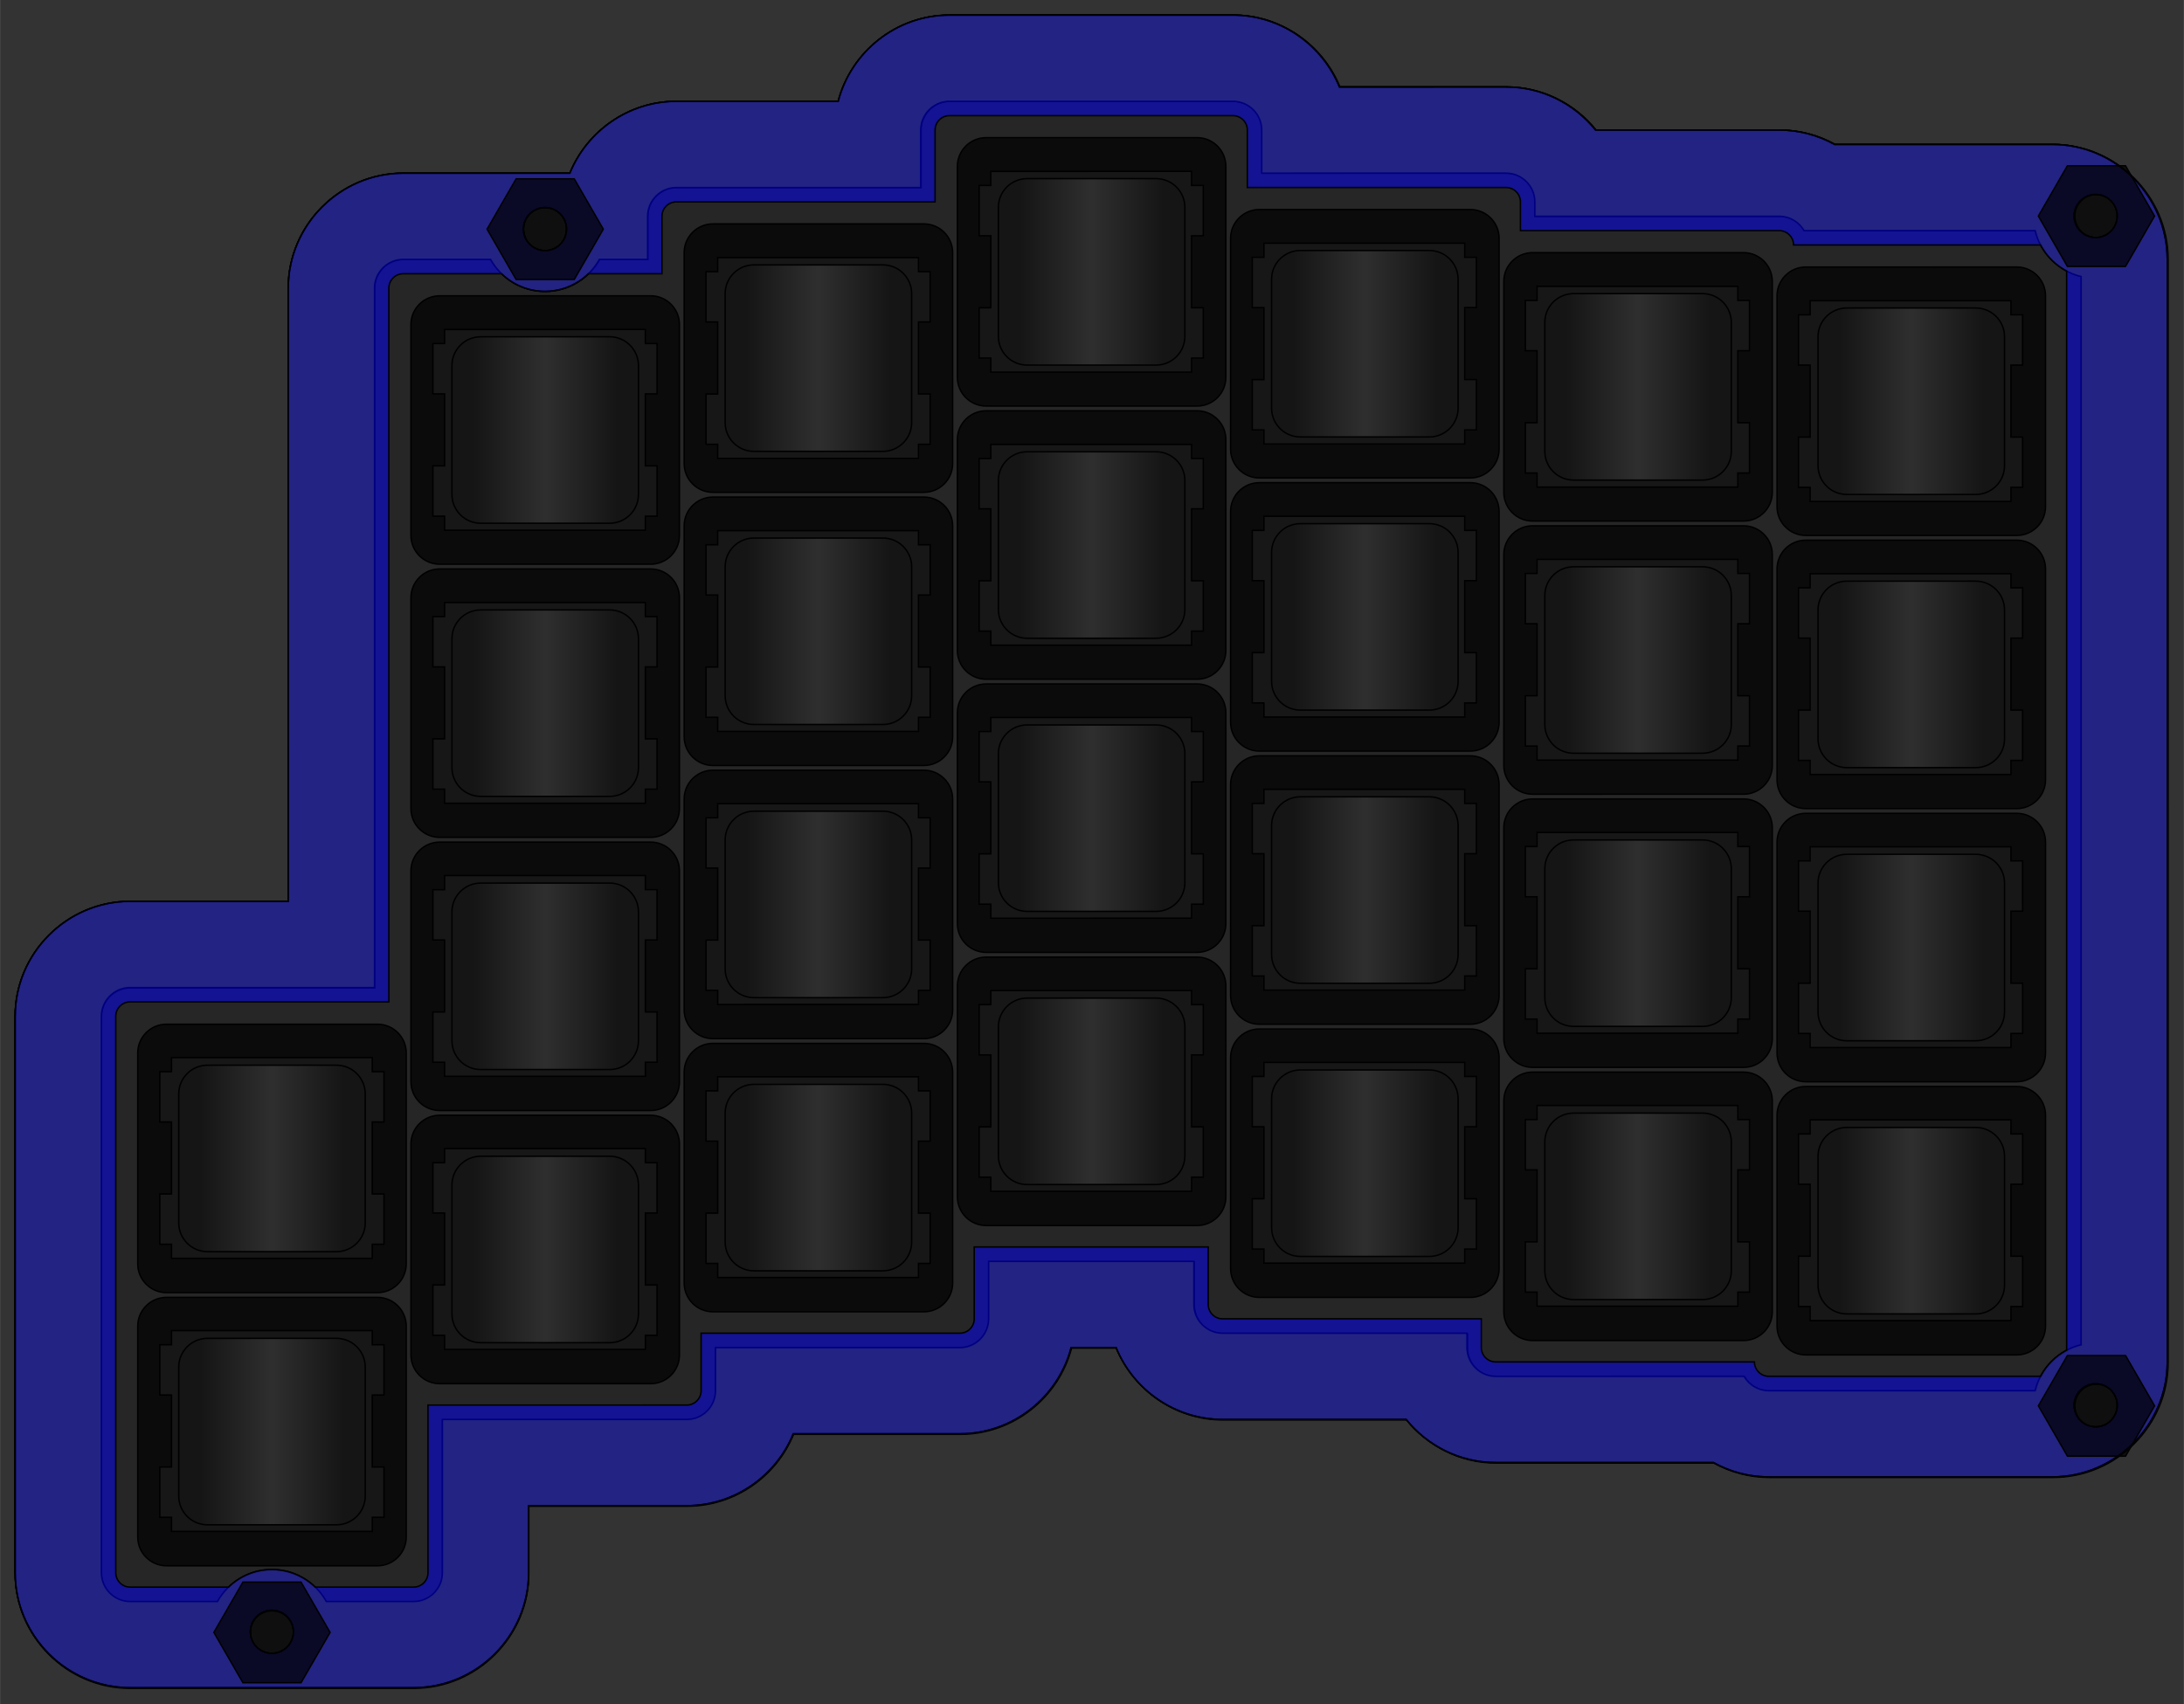 <?xml version="1.0" encoding="UTF-8" standalone="no"?>
<svg
   height="447.827"
   stroke-opacity="1"
   viewBox="0 0 574 448"
   font-size="1"
   width="573.809"
   stroke="rgb(0,0,0)"
   version="1.1"
   id="svg482"
   sodipodi:docname="atreus52s_a.svg"
   inkscape:version="1.1.1 (3bf5ae0, 2021-09-20)"
   xmlns:inkscape="http://www.inkscape.org/namespaces/inkscape"
   xmlns:sodipodi="http://sodipodi.sourceforge.net/DTD/sodipodi-0.dtd"
   xmlns="http://www.w3.org/2000/svg"
   xmlns:svg="http://www.w3.org/2000/svg">
  <rect x="0" y="0" width="574" height="448" fill="#333333" stroke="none"/>
  <sodipodi:namedview
     id="namedview484"
     pagecolor="#ffffff"
     bordercolor="#666666"
     borderopacity="1.0"
     inkscape:pageshadow="2"
     inkscape:pageopacity="0.0"
     inkscape:pagecheckerboard="0"
     showgrid="false"
     inkscape:zoom="1.4380544"
     inkscape:cx="286.8459"
     inkscape:cy="223.91365"
     inkscape:window-width="1371"
     inkscape:window-height="820"
     inkscape:window-x="0"
     inkscape:window-y="0"
     inkscape:window-maximized="0"
     inkscape:current-layer="svg482" />
  <defs
     id="defs2" />
  <g
     stroke-linejoin="miter"
     stroke-opacity="1.0"
     fill-opacity="0.5"
     stroke="rgb(0,0,0)"
     stroke-width="0.378"
     fill="rgb(0,0,0)"
     stroke-linecap="butt"
     stroke-miterlimit="10.0"
     id="g6">
    <path
       d="M 3.969,267.277 c 0,-16.609 13.628,-30.235 30.236 -30.236c 13.858,-0 27.716,-0.001 41.575 -0.001c -0,-4.972 -0,-9.944 -0 -14.916c -0,-0.907 -0,-1.814 -0 -2.721c 0,-0 0,-0 0 -0c -0,-23.03 -0.001,-46.06 -0.001 -69.09c -0,-0.907 -0,-1.814 -0 -2.721c 0,-0 0,-0 0 -0c -0,-23.937 -0.001,-47.874 -0.001 -71.811c 0,-16.609 13.628,-30.235 30.236 -30.236c 14.6,-0 29.2,-0.001 43.8 -0.001c 4.516,-11.046 15.405,-18.897 28.01 -18.897c 14.18,-0 28.361,-0.001 42.541 -0.001c 3.386,-12.992 15.269,-22.677 29.27 -22.677c 24.844,-0 49.688,-0.001 74.532 -0.001c 12.606,-0 23.495,7.851 28.011 18.897c 14.6,-0 29.2,-0.001 43.8 -0.001c 9.479,-0 17.987,4.439 23.545 11.338c 16.089,-0 32.177,-0.001 48.266 -0.001c 5.272,-0 10.244,1.373 14.575 3.779c 19.079,-0 38.157,-0.001 57.236 -0.001c 16.608,-0 30.236,13.628 30.237 30.236c 0,23.936 0.001,47.871 0.001 71.806c 0,0.002 0,0.003 0 0.004c 0,0.907 0,1.814 0 2.721c 0,0 0,0 0 0c 0,23.03 0.001,46.06 0.001 69.09c 0,0.907 0,1.814 0 2.721c 0,0 0,0 0 0c 0,23.03 0.001,46.06 0.001 69.09c 0,0.907 0,1.814 0 2.721c 0,0 0,0 0 0c 0,23.937 0.001,47.874 0.001 71.811c 0,0 0,0 0 0c 0,16.608 -13.628,30.236 -30.236 30.236c -24.844,0 -49.688,0.001 -74.532 0.001c -5.272,0 -10.244,-1.373 -14.575 -3.779c -19.079,0 -38.157,0.001 -57.236 0.001c -9.479,0 -17.987,-4.439 -23.545 -11.338c -16.089,0 -32.177,0.001 -48.266 0.001c -12.605,0 -23.495,-7.851 -28.011 -18.897c -3.936,0 -7.873,0 -11.809 0c -3.386,12.991 -15.269,22.677 -29.27 22.677c -14.6,0 -29.2,0.001 -43.8 0.001c -4.516,11.046 -15.405,18.897 -28.01 18.898c -13.858,0 -27.716,0.001 -41.575 0.001c 0,5.879 0,11.758 0 17.638c 0,0 0,0 0 0c 0,16.608 -13.628,30.236 -30.236 30.236c -24.844,0 -49.688,0.001 -74.532 0.001c -16.608,0 -30.236,-13.628 -30.237 -30.236c -0,-23.937 -0.001,-47.874 -0.001 -71.811c -0,-0.907 -0,-1.814 -0 -2.721c 0,-0 0,-0 0 -0c -0,-23.937 -0.001,-47.874 -0.002 -71.813ZM 77.143,429.154 c 0,-3.131 -2.538,-5.669 -5.669 -5.669c -3.131,-0 -5.669,2.538 -5.669 5.669c 0,3.131 2.538,5.669 5.669 5.669c 3.131,0 5.669,-2.538 5.669 -5.669ZM 556.682,369.587 c 0,-3.131 -2.538,-5.669 -5.669 -5.669c -3.131,-0 -5.669,2.538 -5.669 5.669c 0,3.131 2.538,5.669 5.669 5.669c 3.131,0 5.669,-2.538 5.669 -5.669ZM 148.948,60.246 c 0,-3.131 -2.538,-5.669 -5.669 -5.669c -3.131,-0 -5.669,2.538 -5.669 5.669c 0,3.131 2.538,5.669 5.669 5.669c 3.131,0 5.669,-2.538 5.669 -5.669ZM 556.676,56.806 c 0,-3.131 -2.538,-5.669 -5.669 -5.669c -3.131,-0 -5.669,2.538 -5.669 5.669c 0,3.131 2.538,5.669 5.669 5.669c 3.131,0 5.669,-2.538 5.669 -5.669Z"
       id="path4" />
  </g>
  <g
     stroke-linejoin="miter"
     stroke-opacity="1.0"
     fill-opacity="0.5"
     stroke="rgb(0,0,0)"
     stroke-width="0.378"
     fill="rgb(128,128,128)"
     stroke-linecap="butt"
     stroke-miterlimit="10.0"
     id="g10">
    <path
       d="M 26.646,267.278 c 0,-4.162 3.397,-7.559 7.559 -7.559c 21.417,-0 42.835,-0.001 64.252 -0.001c -0,-12.531 -0,-25.062 -0.001 -37.594c -0,-0.907 -0,-1.814 -0 -2.721c 0,-0 0,-0 0 -0c -0,-23.03 -0.001,-46.06 -0.001 -69.09c -0,-0.907 -0,-1.814 -0 -2.721c 0,-0 0,-0 0 -0c -0,-23.937 -0.001,-47.874 -0.001 -71.811c 0,-4.162 3.397,-7.559 7.559 -7.559c 7.652,-0 15.305,-0 22.958 -0c 2.8,5.013 8.158,8.403 14.308 8.403c 6.15,-0 11.509,-3.39 14.309 -8.403c 4.226,-0 8.451,-0 12.677 -0c -0,-3.78 -0,-7.559 -0 -11.339c 0,-4.162 3.397,-7.559 7.559 -7.559c 21.417,-0 42.835,-0.001 64.252 -0.001c -0,-5.039 -0,-10.079 -0 -15.118c 0,-4.162 3.397,-7.559 7.559 -7.559c 24.844,-0 49.688,-0.001 74.532 -0.001c 4.162,-0 7.559,3.397 7.559 7.559c 0,3.78 0,7.559 0 11.339c 21.417,-0 42.835,-0.001 64.252 -0.001c 4.162,-0 7.559,3.397 7.559 7.559c 0,1.26 0,2.52 0 3.78c 21.417,-0 42.835,-0.001 64.252 -0.001c 2.787,-0 5.231,1.523 6.542 3.779c 20.251,-0 40.503,-0.001 60.754 -0.001c 1.434,5.954 6.121,10.64 12.075 12.074c 0,22.43 0.001,44.861 0.001 67.291c 0,0.002 0,0.003 0 0.004c 0,0.907 0,1.814 0 2.721c 0,0 0,0 0 0c 0,23.03 0.001,46.06 0.001 69.09c 0,0.907 0,1.814 0 2.721c 0,0 0,0 0 0c 0,23.03 0.001,46.06 0.001 69.09c 0,0.907 0,1.814 0 2.721c 0,0 0,0 0 0c 0,22.432 0.001,44.863 0.001 67.295c -5.954,1.434 -10.641,6.121 -12.075 12.075c -23.339,0 -46.678,0.001 -70.017 0.001c -2.787,0 -5.231,-1.523 -6.542 -3.779c -21.756,0 -43.513,0.001 -65.269 0.001c -4.162,0 -7.559,-3.397 -7.559 -7.559c -0,-1.26 -0,-2.52 -0 -3.78c -21.417,0 -42.835,0.001 -64.252 0.001c -4.162,0 -7.559,-3.397 -7.559 -7.559c -0,-3.78 -0,-7.559 -0 -11.339c -17.991,0 -35.981,0.001 -53.972 0.001c 0,5.039 0,10.079 0 15.118c 0,0 0,0 0 0c 0,4.162 -3.397,7.559 -7.559 7.559c -21.417,0 -42.835,0.001 -64.252 0.001c 0,3.78 0,7.559 0 11.339c 0,0 0,0 0 0c 0,4.162 -3.397,7.559 -7.559 7.559c -21.417,0 -42.835,0.001 -64.252 0.001c 0,13.438 0.001,26.877 0.001 40.315c 0,0 0,0 0 0c 0,4.162 -3.397,7.559 -7.559 7.559c -7.652,0 -15.305,0 -22.957 0c -2.8,-5.013 -8.159,-8.403 -14.309 -8.403c -6.15,-0 -11.509,3.39 -14.309 8.404c -7.652,0 -15.305,0 -22.957 0c -4.162,0 -7.559,-3.397 -7.559 -7.559c -0,-23.937 -0.001,-47.874 -0.001 -71.811c -0,-0.907 -0,-1.814 -0 -2.721c 0,-0 0,-0 0 -0c -0,-23.937 -0.001,-47.874 -0.001 -71.811Z"
       id="path8" />
  </g>
  <g
     stroke-linejoin="miter"
     stroke-opacity="1.0"
     fill-opacity="0.5"
     stroke="rgb(0,0,0)"
     stroke-width="0.378"
     fill="rgb(255,255,0)"
     stroke-linecap="butt"
     stroke-miterlimit="10.0"
     id="g14">
    <path
       id="path12"
       style="stroke-width:0.378"
       d="M 324.057 3.967 C 299.222 3.967 274.387 3.968 249.553 3.969 C 235.557 3.969 223.679 13.65 220.295 26.637 C 206.12 26.637 191.944 26.637 177.77 26.637 C 165.169 26.637 154.284 34.485 149.77 45.527 C 135.175 45.528 120.581 45.527 105.986 45.527 C 89.385 45.528 75.762 59.15 75.762 75.752 C 75.762 99.68 75.763 123.607 75.764 147.535 L 75.764 150.256 L 75.766 219.318 L 75.766 222.039 L 75.766 236.949 C 61.913 236.949 48.06 236.951 34.207 236.951 C 17.606 236.951 3.983 250.572 3.982 267.174 C 3.983 291.104 3.984 315.033 3.984 338.961 L 3.984 341.68 C 3.985 365.607 3.984 389.535 3.984 413.463 C 3.985 430.064 17.609 443.688 34.211 443.688 C 59.045 443.687 83.878 443.686 108.713 443.686 C 125.314 443.685 138.938 430.064 138.938 413.463 L 138.938 413.461 L 138.938 395.83 C 152.79 395.83 166.643 395.83 180.496 395.83 C 193.097 395.83 203.982 387.981 208.496 376.939 C 223.091 376.939 237.685 376.94 252.279 376.939 C 266.275 376.939 278.153 367.256 281.537 354.27 C 285.472 354.269 289.407 354.27 293.342 354.27 C 297.856 365.311 308.741 373.16 321.342 373.16 C 337.424 373.16 353.507 373.16 369.59 373.16 C 375.146 380.057 383.65 384.492 393.125 384.492 C 412.196 384.492 431.269 384.492 450.34 384.492 C 454.669 386.897 459.638 388.27 464.908 388.27 C 489.743 388.269 514.578 388.27 539.412 388.27 C 556.013 388.269 569.637 374.646 569.637 358.045 C 569.636 334.117 569.635 310.188 569.635 286.26 C 569.635 285.353 569.635 284.448 569.635 283.541 L 569.635 214.477 C 569.635 213.57 569.635 212.663 569.635 211.756 L 569.633 142.693 L 569.633 139.973 L 569.633 139.969 C 569.632 116.042 569.631 92.116 569.631 68.189 C 569.631 51.588 556.008 37.965 539.406 37.965 C 520.335 37.965 501.265 37.966 482.193 37.967 C 477.864 35.562 472.893 34.189 467.623 34.189 C 451.541 34.19 435.457 34.189 419.375 34.189 C 413.819 27.293 405.315 22.855 395.84 22.855 C 381.245 22.856 366.651 22.857 352.057 22.857 C 347.542 11.816 336.657 3.967 324.057 3.967 z M 249.553 26.633 C 271.105 26.633 292.657 26.633 314.209 26.633 C 317.492 26.633 320.774 26.633 324.057 26.633 C 328.217 26.633 331.613 30.027 331.613 34.188 C 331.613 37.966 331.613 41.745 331.613 45.523 C 339.169 45.523 346.725 45.522 354.281 45.521 C 362.159 45.521 370.037 45.522 377.914 45.521 L 395.84 45.521 C 400 45.521 403.396 48.918 403.396 53.078 C 403.397 54.337 403.396 55.596 403.396 56.855 C 410.953 56.855 418.508 56.856 426.064 56.855 C 432.727 56.855 439.389 56.856 446.051 56.855 C 453.242 56.855 460.432 56.854 467.623 56.854 C 470.409 56.853 472.852 58.378 474.162 60.633 C 481.978 60.633 489.793 60.633 497.609 60.633 L 534.893 60.631 C 536.326 66.582 541.011 71.268 546.963 72.701 L 546.965 139.967 L 546.965 139.971 L 546.965 142.691 L 546.965 211.754 C 546.965 212.661 546.965 213.568 546.965 214.475 L 546.967 283.537 C 546.967 284.444 546.967 285.351 546.967 286.258 L 546.969 353.527 C 541.017 354.961 536.332 359.646 534.898 365.598 C 518.76 365.598 502.621 365.597 486.482 365.598 C 479.291 365.598 472.1 365.598 464.908 365.598 C 462.122 365.598 459.679 364.076 458.369 361.82 C 450.553 361.82 442.738 361.82 434.922 361.82 C 426.966 361.82 419.01 361.822 411.055 361.822 L 393.125 361.822 C 388.965 361.822 385.568 358.426 385.568 354.266 C 385.568 353.006 385.568 351.748 385.568 350.488 C 378.012 350.488 370.456 350.488 362.9 350.488 L 331.197 350.488 C 327.912 350.488 324.627 350.488 321.342 350.488 C 317.182 350.488 313.785 347.094 313.785 342.934 C 313.785 339.156 313.785 335.378 313.785 331.6 C 306.229 331.6 298.673 331.6 291.117 331.6 C 288.246 331.6 285.375 331.6 282.504 331.6 C 274.948 331.6 267.39 331.6 259.834 331.6 L 259.834 346.713 C 259.834 350.43 257.123 353.537 253.578 354.156 C 253.156 354.23 252.722 354.268 252.279 354.268 C 238.426 354.268 224.574 354.269 210.721 354.27 C 203.165 354.27 195.607 354.269 188.051 354.27 C 188.051 358.048 188.051 361.825 188.051 365.604 C 188.051 369.764 184.656 373.16 180.496 373.16 C 177.211 373.16 173.926 373.16 170.641 373.16 L 138.938 373.16 C 131.381 373.16 123.824 373.16 116.268 373.16 C 116.268 380.717 116.269 388.273 116.27 395.83 L 116.27 413.461 C 116.27 417.621 112.873 421.017 108.713 421.018 C 101.063 421.018 93.415 421.017 85.766 421.018 C 82.967 416.006 77.609 412.617 71.461 412.617 C 65.313 412.617 59.957 416.006 57.158 421.018 C 49.509 421.018 41.859 421.017 34.209 421.018 C 30.049 421.018 26.654 417.623 26.654 413.463 C 26.654 389.535 26.653 365.607 26.652 341.68 L 26.652 338.959 C 26.652 315.031 26.651 291.102 26.65 267.174 C 26.65 263.014 30.047 259.619 34.207 259.619 C 48.06 259.619 61.913 259.617 75.766 259.617 C 83.322 259.617 90.877 259.617 98.434 259.617 C 98.433 252.061 98.434 244.505 98.434 236.949 L 98.434 222.037 L 98.434 219.318 L 98.432 150.254 L 98.432 147.535 C 98.431 123.607 98.432 99.68 98.432 75.752 C 98.432 71.592 101.826 68.195 105.986 68.195 C 113.636 68.195 121.286 68.195 128.936 68.195 C 131.735 73.206 137.091 76.594 143.238 76.594 C 144.836 76.594 146.382 76.364 147.842 75.938 C 151.999 74.722 155.47 71.902 157.541 68.193 C 161.765 68.193 165.991 68.193 170.215 68.193 C 170.215 64.415 170.213 60.637 170.213 56.859 C 170.213 52.699 173.61 49.303 177.77 49.303 C 181.053 49.303 184.338 49.303 187.621 49.303 L 219.328 49.303 C 226.884 49.303 234.44 49.303 241.996 49.303 L 241.996 34.189 C 241.996 30.477 244.7 27.373 248.238 26.748 C 248.665 26.673 249.105 26.633 249.553 26.633 z M 550.811 51.117 C 553.94 51.117 556.477 53.653 556.477 56.783 C 556.477 59.913 553.94 62.451 550.811 62.451 C 547.681 62.451 545.143 59.913 545.143 56.783 C 545.143 53.653 547.681 51.117 550.811 51.117 z M 143.238 54.555 C 146.368 54.555 148.906 57.093 148.906 60.223 C 148.906 63.353 146.368 65.891 143.238 65.891 C 140.108 65.891 137.57 63.353 137.57 60.223 C 137.57 57.093 140.108 54.555 143.238 54.555 z M 550.816 363.777 C 553.946 363.777 556.482 366.313 556.482 369.443 C 556.482 372.573 553.946 375.111 550.816 375.111 C 547.687 375.111 545.148 372.573 545.148 369.443 C 545.148 366.313 547.687 363.777 550.816 363.777 z M 71.461 423.322 C 74.591 423.322 77.129 425.858 77.129 428.988 C 77.129 432.118 74.591 434.656 71.461 434.656 C 68.331 434.656 65.795 432.118 65.795 428.988 C 65.795 425.858 68.331 423.322 71.461 423.322 z "
       transform="matrix(1,0,0,1,-0.015,0)" />
  </g>
  <path
     id="path16"
     style="fill:#000000;fill-opacity:0.5;stroke:#000000;stroke-width:0.378;stroke-linecap:butt;stroke-linejoin:miter;stroke-miterlimit:10;stroke-opacity:1"
     d="M 324.057 3.967 C 299.222 3.967 274.387 3.968 249.553 3.969 C 235.557 3.969 223.679 13.65 220.295 26.637 C 206.12 26.637 191.944 26.637 177.77 26.637 C 165.169 26.637 154.284 34.485 149.77 45.527 C 135.175 45.528 120.581 45.527 105.986 45.527 C 89.385 45.528 75.762 59.15 75.762 75.752 C 75.762 99.68 75.763 123.607 75.764 147.535 L 75.764 150.256 L 75.766 219.318 L 75.766 222.039 L 75.766 236.949 C 61.913 236.949 48.06 236.951 34.207 236.951 C 17.606 236.951 3.983 250.572 3.982 267.174 L 3.98 267.174 C 3.981 291.104 3.982 315.031 3.982 338.959 L 3.982 341.68 C 3.983 365.607 3.984 389.535 3.984 413.463 C 3.985 430.064 17.607 443.688 34.209 443.688 C 59.044 443.687 83.878 443.686 108.713 443.686 C 125.314 443.685 138.938 430.062 138.938 413.461 L 138.936 395.83 C 152.788 395.83 166.643 395.83 180.496 395.83 C 193.097 395.83 203.98 387.981 208.494 376.939 C 223.089 376.939 237.683 376.938 252.277 376.938 C 266.273 376.937 278.153 367.256 281.537 354.27 C 285.472 354.269 289.407 354.27 293.342 354.27 C 297.856 365.311 308.741 373.16 321.342 373.16 C 337.424 373.16 353.505 373.159 369.588 373.158 C 375.144 380.055 383.65 384.492 393.125 384.492 C 412.196 384.492 431.267 384.492 450.338 384.492 C 454.667 386.897 459.638 388.27 464.908 388.27 C 489.743 388.269 514.578 388.268 539.412 388.268 C 556.013 388.267 569.637 374.644 569.637 358.043 C 569.637 334.115 569.635 310.188 569.635 286.26 C 569.635 285.353 569.635 284.446 569.635 283.539 C 569.635 260.518 569.633 237.498 569.633 214.477 C 569.633 213.57 569.633 212.663 569.633 211.756 C 569.633 188.735 569.633 165.714 569.633 142.693 L 569.633 139.973 L 569.633 139.969 C 569.633 116.042 569.631 92.116 569.631 68.189 C 569.631 51.588 556.008 37.965 539.406 37.965 C 520.335 37.965 501.265 37.966 482.193 37.967 C 477.864 35.562 472.893 34.189 467.623 34.189 C 451.541 34.19 435.457 34.189 419.375 34.189 C 413.819 27.293 405.315 22.855 395.84 22.855 C 381.245 22.856 366.651 22.857 352.057 22.857 C 347.542 11.816 336.657 3.967 324.057 3.967 z M 313.195 45.051 C 313.195 46.286 313.195 47.521 313.195 48.756 C 314.219 48.756 315.242 48.756 316.266 48.756 C 316.266 53.164 316.266 57.571 316.266 61.979 C 315.242 61.979 314.219 61.979 313.195 61.979 L 313.195 80.902 C 314.219 80.902 315.242 80.902 316.266 80.902 C 316.266 85.31 316.266 89.719 316.266 94.127 C 315.242 94.127 314.219 94.127 313.195 94.127 C 313.195 95.362 313.195 96.595 313.195 97.83 L 260.416 97.832 C 260.416 96.597 260.416 95.362 260.416 94.127 C 259.392 94.127 258.369 94.127 257.346 94.127 C 257.346 89.719 257.344 85.312 257.344 80.904 C 258.367 80.904 259.392 80.904 260.416 80.904 L 260.416 61.98 C 259.392 61.981 258.367 61.98 257.344 61.98 C 257.344 57.573 257.344 53.164 257.344 48.756 C 258.367 48.756 259.39 48.756 260.414 48.756 C 260.414 47.521 260.414 46.287 260.414 45.053 L 313.195 45.051 z M 550.811 51.117 C 553.94 51.117 556.477 53.653 556.477 56.783 C 556.477 59.913 553.94 62.451 550.811 62.451 C 547.681 62.451 545.143 59.913 545.143 56.783 C 545.143 53.653 547.681 51.117 550.811 51.117 z M 143.238 54.555 C 146.368 54.555 148.906 57.093 148.906 60.223 C 148.906 63.353 146.368 65.891 143.238 65.891 C 140.108 65.891 137.57 63.353 137.57 60.223 C 137.57 57.093 140.108 54.555 143.238 54.555 z M 384.979 63.939 C 384.979 65.174 384.979 66.41 384.979 67.645 C 386.002 67.644 387.025 67.645 388.049 67.645 C 388.049 72.052 388.049 76.459 388.049 80.867 C 387.025 80.867 386.002 80.867 384.979 80.867 L 384.979 99.791 C 386.002 99.791 387.025 99.791 388.049 99.791 C 388.049 104.199 388.051 108.608 388.051 113.016 C 387.027 113.016 386.002 113.016 384.979 113.016 C 384.979 114.25 384.979 115.484 384.979 116.719 L 332.199 116.721 C 332.199 115.486 332.199 114.25 332.199 113.016 C 331.176 113.016 330.153 113.016 329.129 113.016 C 329.129 108.608 329.129 104.201 329.129 99.793 C 330.153 99.793 331.176 99.793 332.199 99.793 L 332.199 80.869 C 331.176 80.869 330.153 80.869 329.129 80.869 C 329.129 76.461 329.127 72.052 329.127 67.645 C 330.151 67.644 331.176 67.645 332.199 67.645 C 332.199 66.41 332.199 65.176 332.199 63.941 L 384.979 63.939 z M 188.633 67.721 L 241.412 67.721 C 241.412 68.955 241.412 70.189 241.412 71.424 C 242.436 71.424 243.459 71.424 244.482 71.424 C 244.483 75.832 244.482 80.241 244.482 84.648 C 243.459 84.649 242.436 84.648 241.412 84.648 L 241.412 103.572 C 242.436 103.572 243.459 103.572 244.482 103.572 C 244.482 107.98 244.482 112.387 244.482 116.795 C 243.459 116.795 242.436 116.797 241.412 116.797 C 241.412 118.032 241.412 119.265 241.412 120.5 L 188.633 120.502 C 188.633 119.267 188.633 118.032 188.633 116.797 C 187.609 116.797 186.586 116.797 185.562 116.797 C 185.562 112.389 185.563 107.982 185.562 103.574 C 186.586 103.574 187.609 103.574 188.633 103.574 L 188.633 84.648 C 187.609 84.649 186.584 84.648 185.561 84.648 C 185.56 80.241 185.561 75.834 185.561 71.426 C 186.584 71.426 187.609 71.426 188.633 71.426 C 188.633 70.191 188.633 68.955 188.633 67.721 z M 403.982 75.273 L 456.762 75.273 C 456.762 76.508 456.762 77.742 456.762 78.977 C 457.785 78.976 458.808 78.977 459.832 78.977 C 459.832 83.384 459.832 87.793 459.832 92.201 C 458.808 92.201 457.785 92.201 456.762 92.201 L 456.762 111.125 C 457.785 111.125 458.81 111.125 459.834 111.125 C 459.834 115.533 459.834 119.94 459.834 124.348 C 458.81 124.348 457.785 124.348 456.762 124.348 C 456.762 125.582 456.762 126.818 456.762 128.053 L 403.982 128.053 C 403.982 126.818 403.982 125.584 403.982 124.35 C 402.959 124.35 401.936 124.35 400.912 124.35 C 400.912 119.942 400.912 115.533 400.912 111.125 C 401.936 111.125 402.959 111.125 403.982 111.125 L 403.982 92.201 C 402.959 92.201 401.936 92.201 400.912 92.201 C 400.912 87.793 400.912 83.386 400.912 78.979 C 401.936 78.978 402.959 78.979 403.982 78.979 C 403.982 77.744 403.982 76.508 403.982 75.273 z M 528.545 79.049 C 528.545 80.284 528.545 81.519 528.545 82.754 C 529.569 82.754 530.592 82.754 531.615 82.754 C 531.615 87.162 531.617 91.569 531.617 95.977 C 530.594 95.977 529.569 95.977 528.545 95.977 L 528.545 114.902 C 529.569 114.902 530.594 114.902 531.617 114.902 C 531.617 119.31 531.617 123.717 531.617 128.125 C 530.594 128.125 529.57 128.125 528.547 128.125 C 528.547 129.36 528.547 130.595 528.547 131.83 L 475.766 131.83 C 475.766 130.595 475.766 129.362 475.766 128.127 C 474.742 128.127 473.719 128.127 472.695 128.127 C 472.695 123.719 472.695 119.31 472.695 114.902 C 473.719 114.902 474.742 114.902 475.766 114.902 L 475.766 95.979 C 474.742 95.979 473.719 95.979 472.695 95.979 C 472.695 91.571 472.695 87.164 472.695 82.756 C 473.719 82.756 474.742 82.754 475.766 82.754 C 475.766 81.519 475.766 80.286 475.766 79.051 L 528.545 79.049 z M 169.629 86.611 C 169.629 87.846 169.629 89.082 169.629 90.316 C 170.653 90.316 171.676 90.316 172.699 90.316 C 172.699 94.724 172.699 99.131 172.699 103.539 C 171.676 103.539 170.653 103.539 169.629 103.539 L 169.629 122.465 C 170.653 122.465 171.676 122.465 172.699 122.465 C 172.699 126.873 172.701 131.28 172.701 135.688 C 171.678 135.688 170.653 135.688 169.629 135.688 C 169.629 136.922 169.629 138.158 169.629 139.393 L 116.85 139.393 C 116.85 138.158 116.85 136.922 116.85 135.688 C 115.826 135.688 114.803 135.689 113.779 135.689 C 113.779 131.282 113.779 126.873 113.779 122.465 C 114.803 122.465 115.826 122.465 116.85 122.465 L 116.85 103.541 C 115.826 103.541 114.803 103.541 113.779 103.541 C 113.779 99.133 113.777 94.724 113.777 90.316 C 114.801 90.316 115.826 90.316 116.85 90.316 C 116.85 89.082 116.85 87.848 116.85 86.613 L 169.629 86.611 z M 313.195 116.834 C 313.195 118.069 313.195 119.304 313.195 120.539 C 314.219 120.539 315.242 120.539 316.266 120.539 C 316.266 124.947 316.267 129.354 316.268 133.762 C 315.244 133.762 314.219 133.762 313.195 133.762 L 313.195 152.686 C 314.219 152.685 315.244 152.686 316.268 152.686 C 316.268 157.093 316.267 161.502 316.268 165.91 C 315.244 165.91 314.221 165.91 313.197 165.91 C 313.197 167.145 313.197 168.379 313.197 169.613 L 260.416 169.615 C 260.416 168.381 260.416 167.145 260.416 165.91 C 259.392 165.91 258.369 165.91 257.346 165.91 C 257.346 161.502 257.346 157.095 257.346 152.688 C 258.369 152.687 259.392 152.688 260.416 152.688 L 260.416 133.764 C 259.392 133.764 258.369 133.764 257.346 133.764 C 257.346 129.356 257.346 124.947 257.346 120.539 C 258.369 120.539 259.392 120.539 260.416 120.539 C 260.416 119.304 260.416 118.071 260.416 116.836 L 313.195 116.834 z M 384.979 135.723 C 384.979 136.957 384.979 138.193 384.979 139.428 C 386.002 139.428 387.027 139.428 388.051 139.428 C 388.051 143.836 388.051 148.242 388.051 152.65 C 387.027 152.65 386.004 152.65 384.98 152.65 L 384.98 171.574 C 386.004 171.574 387.027 171.574 388.051 171.574 C 388.051 175.982 388.051 180.391 388.051 184.799 C 387.027 184.799 386.004 184.799 384.98 184.799 C 384.981 186.034 384.98 187.267 384.98 188.502 L 332.201 188.504 C 332.201 187.269 332.201 186.034 332.201 184.799 C 331.178 184.799 330.153 184.799 329.129 184.799 C 329.129 180.391 329.129 175.984 329.129 171.576 C 330.153 171.576 331.178 171.576 332.201 171.576 L 332.199 152.652 C 331.176 152.652 330.153 152.652 329.129 152.652 C 329.129 148.245 329.129 143.836 329.129 139.428 C 330.153 139.428 331.176 139.428 332.199 139.428 C 332.199 138.193 332.199 136.959 332.199 135.725 L 384.979 135.723 z M 188.633 139.504 L 241.412 139.504 C 241.412 140.739 241.412 141.974 241.412 143.209 C 242.436 143.209 243.461 143.207 244.484 143.207 C 244.484 147.615 244.484 152.024 244.484 156.432 C 243.461 156.432 242.436 156.432 241.412 156.432 L 241.414 175.355 C 242.438 175.355 243.461 175.355 244.484 175.355 C 244.484 179.763 244.484 184.172 244.484 188.58 C 243.461 188.58 242.438 188.58 241.414 188.58 C 241.414 189.815 241.414 191.048 241.414 192.283 L 188.635 192.285 C 188.635 191.05 188.635 189.815 188.635 188.58 C 187.611 188.58 186.586 188.58 185.562 188.58 C 185.562 184.172 185.563 179.765 185.562 175.357 C 186.586 175.357 187.609 175.357 188.633 175.357 L 188.633 156.432 C 187.609 156.432 186.586 156.434 185.562 156.434 C 185.562 152.026 185.563 147.617 185.562 143.209 C 186.586 143.209 187.609 143.209 188.633 143.209 C 188.633 141.974 188.633 140.739 188.633 139.504 z M 403.982 147.057 L 456.764 147.057 C 456.764 148.291 456.764 149.525 456.764 150.76 C 457.787 150.76 458.81 150.76 459.834 150.76 C 459.834 155.168 459.834 159.576 459.834 163.984 C 458.81 163.984 457.787 163.984 456.764 163.984 L 456.764 182.908 C 457.787 182.908 458.81 182.908 459.834 182.908 C 459.834 187.316 459.834 191.723 459.834 196.131 C 458.81 196.131 457.787 196.131 456.764 196.131 C 456.764 197.366 456.764 198.601 456.764 199.836 L 403.984 199.836 C 403.984 198.601 403.984 197.368 403.984 196.133 C 402.961 196.133 401.938 196.133 400.914 196.133 C 400.914 191.725 400.912 187.316 400.912 182.908 C 401.936 182.908 402.961 182.908 403.984 182.908 L 403.984 163.984 C 402.961 163.984 401.936 163.984 400.912 163.984 C 400.912 159.577 400.912 155.17 400.912 150.762 C 401.936 150.762 402.959 150.762 403.982 150.762 C 403.982 149.527 403.982 148.291 403.982 147.057 z M 475.766 150.834 L 528.547 150.834 C 528.547 152.069 528.547 153.302 528.547 154.537 C 529.57 154.537 530.594 154.537 531.617 154.537 C 531.617 158.945 531.617 163.354 531.617 167.762 C 530.594 167.762 529.57 167.762 528.547 167.762 L 528.547 186.686 C 529.57 186.685 530.594 186.686 531.617 186.686 C 531.617 191.093 531.617 195.5 531.617 199.908 C 530.594 199.908 529.57 199.908 528.547 199.908 C 528.547 201.143 528.547 202.379 528.547 203.613 L 475.768 203.613 C 475.767 202.379 475.768 201.145 475.768 199.91 C 474.744 199.91 473.721 199.91 472.697 199.91 C 472.697 195.502 472.697 191.093 472.697 186.686 C 473.721 186.685 474.744 186.686 475.768 186.686 L 475.768 167.762 C 474.744 167.762 473.719 167.762 472.695 167.762 C 472.695 163.354 472.695 158.947 472.695 154.539 C 473.719 154.539 474.744 154.539 475.768 154.539 C 475.767 153.304 475.766 152.069 475.766 150.834 z M 116.85 158.396 L 169.629 158.396 C 169.629 159.631 169.629 160.865 169.629 162.1 C 170.653 162.1 171.678 162.1 172.701 162.1 C 172.701 166.507 172.701 170.914 172.701 175.322 C 171.678 175.322 170.654 175.324 169.631 175.324 L 169.631 194.248 C 170.654 194.248 171.678 194.248 172.701 194.248 C 172.701 198.656 172.701 203.063 172.701 207.471 C 171.678 207.471 170.654 207.471 169.631 207.471 C 169.631 208.705 169.631 209.941 169.631 211.176 L 116.852 211.176 C 116.851 209.941 116.852 208.707 116.852 207.473 C 115.828 207.473 114.803 207.473 113.779 207.473 C 113.779 203.065 113.779 198.656 113.779 194.248 C 114.803 194.248 115.826 194.248 116.85 194.248 L 116.85 175.324 C 115.826 175.324 114.803 175.324 113.779 175.324 C 113.779 170.916 113.779 166.509 113.779 162.102 C 114.803 162.101 115.826 162.102 116.85 162.102 C 116.85 160.867 116.85 159.631 116.85 158.396 z M 313.197 188.617 C 313.197 189.852 313.197 191.088 313.197 192.322 C 314.221 192.322 315.244 192.322 316.268 192.322 C 316.268 196.73 316.267 201.137 316.268 205.545 C 315.244 205.545 314.221 205.545 313.197 205.545 L 313.197 224.469 C 314.221 224.469 315.244 224.469 316.268 224.469 C 316.268 228.877 316.267 233.285 316.268 237.693 C 315.244 237.693 314.221 237.693 313.197 237.693 C 313.197 238.928 313.197 240.162 313.197 241.396 L 260.418 241.398 C 260.418 240.164 260.418 238.928 260.418 237.693 C 259.394 237.693 258.371 237.693 257.348 237.693 C 257.348 233.285 257.348 228.879 257.348 224.471 C 258.371 224.471 259.394 224.471 260.418 224.471 L 260.418 205.547 C 259.394 205.547 258.369 205.547 257.346 205.547 C 257.346 201.139 257.346 196.73 257.346 192.322 C 258.369 192.322 259.394 192.322 260.418 192.322 C 260.418 191.088 260.416 189.854 260.416 188.619 L 313.197 188.617 z M 384.98 207.506 C 384.981 208.741 384.98 209.976 384.98 211.211 C 386.004 211.211 387.027 211.211 388.051 211.211 C 388.051 215.619 388.051 220.026 388.051 224.434 C 387.027 224.434 386.004 224.434 384.98 224.434 L 384.98 243.359 C 386.004 243.359 387.027 243.357 388.051 243.357 C 388.051 247.765 388.053 252.174 388.053 256.582 C 387.029 256.582 386.004 256.582 384.98 256.582 C 384.981 257.817 384.98 259.052 384.98 260.287 L 332.201 260.287 C 332.201 259.052 332.201 257.817 332.201 256.582 C 331.178 256.582 330.154 256.584 329.131 256.584 C 329.131 252.176 329.131 247.767 329.131 243.359 C 330.154 243.359 331.178 243.359 332.201 243.359 L 332.201 224.436 C 331.178 224.436 330.154 224.436 329.131 224.436 C 329.131 220.028 329.131 215.619 329.131 211.211 C 330.154 211.211 331.178 211.211 332.201 211.211 C 332.201 209.976 332.201 208.743 332.201 207.508 L 384.98 207.506 z M 241.414 211.287 C 241.414 212.522 241.414 213.757 241.414 214.992 C 242.438 214.992 243.461 214.992 244.484 214.992 C 244.484 219.4 244.484 223.807 244.484 228.215 C 243.461 228.215 242.438 228.215 241.414 228.215 L 241.414 247.139 C 242.438 247.139 243.461 247.139 244.484 247.139 C 244.484 251.547 244.484 255.955 244.484 260.363 C 243.461 260.363 242.438 260.363 241.414 260.363 C 241.414 261.598 241.414 262.832 241.414 264.066 L 188.635 264.068 C 188.635 262.834 188.635 261.598 188.635 260.363 C 187.611 260.363 186.588 260.363 185.564 260.363 C 185.564 255.955 185.565 251.549 185.564 247.141 C 186.588 247.141 187.611 247.141 188.635 247.141 L 188.635 228.217 C 187.611 228.217 186.586 228.217 185.562 228.217 C 185.562 223.809 185.563 219.4 185.562 214.992 C 186.586 214.992 187.611 214.992 188.635 214.992 C 188.635 213.757 188.635 212.524 188.635 211.289 L 241.414 211.287 z M 403.984 218.84 L 456.764 218.84 C 456.764 220.075 456.764 221.308 456.764 222.543 C 457.787 222.543 458.81 222.543 459.834 222.543 C 459.834 226.951 459.834 231.36 459.834 235.768 C 458.81 235.768 457.787 235.768 456.764 235.768 L 456.764 254.691 C 457.787 254.691 458.812 254.691 459.836 254.691 C 459.836 259.099 459.836 263.506 459.836 267.914 C 458.812 267.914 457.787 267.914 456.764 267.914 C 456.764 269.149 456.766 270.384 456.766 271.619 L 403.984 271.619 C 403.984 270.384 403.984 269.151 403.984 267.916 C 402.961 267.916 401.938 267.916 400.914 267.916 C 400.914 263.508 400.914 259.099 400.914 254.691 C 401.938 254.691 402.961 254.691 403.984 254.691 L 403.984 235.768 C 402.961 235.768 401.938 235.768 400.914 235.768 C 400.914 231.36 400.914 226.953 400.914 222.545 C 401.938 222.545 402.961 222.545 403.984 222.545 C 403.984 221.31 403.984 220.075 403.984 218.84 z M 475.768 222.617 L 528.547 222.617 C 528.547 223.852 528.547 225.086 528.547 226.32 C 529.57 226.32 530.594 226.32 531.617 226.32 C 531.617 230.728 531.619 235.137 531.619 239.545 C 530.596 239.545 529.57 239.545 528.547 239.545 L 528.547 258.469 C 529.57 258.469 530.596 258.469 531.619 258.469 C 531.619 262.877 531.619 267.284 531.619 271.691 C 530.596 271.692 529.572 271.691 528.549 271.691 C 528.549 272.926 528.549 274.162 528.549 275.396 L 475.768 275.396 C 475.767 274.162 475.768 272.928 475.768 271.693 C 474.744 271.693 473.721 271.693 472.697 271.693 C 472.697 267.285 472.697 262.877 472.697 258.469 C 473.721 258.469 474.744 258.469 475.768 258.469 L 475.768 239.545 C 474.744 239.545 473.721 239.545 472.697 239.545 C 472.697 235.137 472.697 230.73 472.697 226.322 C 473.721 226.322 474.744 226.322 475.768 226.322 C 475.767 225.088 475.768 223.852 475.768 222.617 z M 116.852 230.18 L 169.631 230.18 C 169.631 231.414 169.631 232.648 169.631 233.883 C 170.654 233.883 171.678 233.883 172.701 233.883 C 172.701 238.291 172.701 242.7 172.701 247.107 C 171.678 247.108 170.654 247.107 169.631 247.107 L 169.631 266.031 C 170.654 266.031 171.678 266.031 172.701 266.031 C 172.701 270.439 172.703 274.846 172.703 279.254 C 171.68 279.254 170.654 279.254 169.631 279.254 C 169.631 280.489 169.631 281.724 169.631 282.959 L 116.852 282.959 C 116.851 281.724 116.852 280.491 116.852 279.256 C 115.828 279.256 114.805 279.256 113.781 279.256 C 113.781 274.848 113.781 270.439 113.781 266.031 C 114.805 266.031 115.828 266.031 116.852 266.031 L 116.852 247.107 C 115.828 247.108 114.805 247.107 113.781 247.107 C 113.781 242.7 113.779 238.293 113.779 233.885 C 114.803 233.885 115.828 233.885 116.852 233.885 C 116.851 232.65 116.852 231.414 116.852 230.18 z M 313.197 260.4 C 313.197 261.635 313.197 262.871 313.197 264.105 C 314.221 264.105 315.244 264.105 316.268 264.105 C 316.268 268.513 316.269 272.92 316.27 277.328 C 315.246 277.328 314.221 277.328 313.197 277.328 L 313.197 296.252 C 314.221 296.252 315.246 296.252 316.27 296.252 C 316.27 300.66 316.269 305.069 316.27 309.477 C 315.246 309.477 314.223 309.477 313.199 309.477 C 313.199 310.711 313.199 311.945 313.199 313.18 L 260.418 313.182 C 260.418 311.947 260.418 310.711 260.418 309.477 C 259.394 309.477 258.371 309.477 257.348 309.477 C 257.348 305.069 257.348 300.662 257.348 296.254 C 258.371 296.254 259.394 296.254 260.418 296.254 L 260.418 277.33 C 259.394 277.33 258.371 277.33 257.348 277.33 C 257.348 272.922 257.348 268.513 257.348 264.105 C 258.371 264.105 259.394 264.105 260.418 264.105 C 260.418 262.871 260.418 261.637 260.418 260.402 L 313.197 260.4 z M 97.848 278.035 C 97.848 279.27 97.85 280.506 97.85 281.74 C 98.873 281.74 99.896 281.74 100.92 281.74 C 100.92 286.148 100.92 290.555 100.92 294.963 C 99.896 294.963 98.873 294.963 97.85 294.963 L 97.85 313.887 C 98.873 313.887 99.896 313.887 100.92 313.887 C 100.92 318.295 100.92 322.703 100.92 327.111 C 99.896 327.111 98.873 327.111 97.85 327.111 C 97.85 328.346 97.85 329.58 97.85 330.814 L 45.07 330.816 C 45.07 329.582 45.07 328.346 45.07 327.111 C 44.047 327.111 43.022 327.111 41.998 327.111 C 41.998 322.703 41.998 318.297 41.998 313.889 C 43.022 313.889 44.047 313.889 45.07 313.889 L 45.068 294.965 C 44.045 294.965 43.022 294.965 41.998 294.965 C 41.998 290.557 41.998 286.148 41.998 281.74 C 43.022 281.74 44.045 281.74 45.068 281.74 C 45.068 280.506 45.068 279.272 45.068 278.037 L 97.848 278.035 z M 384.98 279.289 C 384.981 280.524 384.98 281.759 384.98 282.994 C 386.004 282.994 387.029 282.994 388.053 282.994 C 388.053 287.402 388.053 291.809 388.053 296.217 C 387.029 296.217 386.006 296.217 384.982 296.217 L 384.982 315.143 C 386.006 315.142 387.029 315.143 388.053 315.143 C 388.053 319.55 388.053 323.957 388.053 328.365 C 387.029 328.365 386.006 328.365 384.982 328.365 C 384.983 329.6 384.982 330.836 384.982 332.07 L 332.203 332.07 C 332.203 330.836 332.203 329.602 332.203 328.367 C 331.18 328.367 330.154 328.367 329.131 328.367 C 329.131 323.959 329.131 319.55 329.131 315.143 C 330.154 315.142 331.18 315.143 332.203 315.143 L 332.201 296.219 C 331.178 296.219 330.154 296.219 329.131 296.219 C 329.131 291.811 329.131 287.404 329.131 282.996 C 330.154 282.996 331.178 282.994 332.201 282.994 C 332.201 281.759 332.201 280.526 332.201 279.291 L 384.98 279.289 z M 241.414 283.07 C 241.414 284.305 241.414 285.541 241.414 286.775 C 242.438 286.775 243.463 286.775 244.486 286.775 C 244.486 291.183 244.486 295.59 244.486 299.998 C 243.463 299.998 242.438 299.998 241.414 299.998 L 241.416 318.922 C 242.44 318.922 243.463 318.922 244.486 318.922 C 244.486 323.33 244.486 327.739 244.486 332.146 C 243.463 332.147 242.44 332.146 241.416 332.146 C 241.416 333.381 241.416 334.615 241.416 335.85 L 188.637 335.852 C 188.637 334.617 188.637 333.381 188.637 332.146 C 187.613 332.147 186.588 332.146 185.564 332.146 C 185.564 327.739 185.565 323.332 185.564 318.924 C 186.588 318.924 187.611 318.924 188.635 318.924 L 188.635 300 C 187.611 300 186.588 300 185.564 300 C 185.564 295.592 185.565 291.183 185.564 286.775 C 186.588 286.775 187.611 286.775 188.635 286.775 C 188.635 285.541 188.635 284.307 188.635 283.072 L 241.414 283.07 z M 403.984 290.623 L 456.766 290.623 C 456.766 291.858 456.766 293.091 456.766 294.326 C 457.789 294.326 458.812 294.326 459.836 294.326 C 459.836 298.734 459.836 303.143 459.836 307.551 C 458.812 307.551 457.789 307.551 456.766 307.551 L 456.766 326.475 C 457.789 326.475 458.812 326.475 459.836 326.475 C 459.836 330.883 459.836 335.289 459.836 339.697 C 458.812 339.697 457.789 339.699 456.766 339.699 C 456.766 340.934 456.766 342.168 456.766 343.402 L 403.986 343.404 C 403.986 342.17 403.986 340.934 403.986 339.699 C 402.963 339.699 401.94 339.699 400.916 339.699 C 400.916 335.291 400.914 330.884 400.914 326.477 C 401.938 326.476 402.963 326.477 403.986 326.477 L 403.986 307.551 C 402.963 307.551 401.938 307.551 400.914 307.551 C 400.914 303.143 400.914 298.736 400.914 294.328 C 401.938 294.328 402.961 294.328 403.984 294.328 C 403.984 293.093 403.984 291.858 403.984 290.623 z M 475.77 294.4 L 528.549 294.4 C 528.549 295.635 528.549 296.869 528.549 298.104 C 529.572 298.103 530.596 298.104 531.619 298.104 C 531.619 302.511 531.619 306.92 531.619 311.328 C 530.596 311.328 529.572 311.328 528.549 311.328 L 528.549 330.252 C 529.572 330.252 530.596 330.252 531.619 330.252 C 531.619 334.66 531.619 339.067 531.619 343.475 C 530.596 343.475 529.572 343.475 528.549 343.475 C 528.549 344.709 528.549 345.945 528.549 347.18 L 475.77 347.18 C 475.769 345.945 475.77 344.711 475.77 343.477 C 474.746 343.477 473.723 343.477 472.699 343.477 C 472.699 339.069 472.699 334.66 472.699 330.252 C 473.723 330.252 474.746 330.252 475.77 330.252 L 475.77 311.328 C 474.746 311.328 473.721 311.328 472.697 311.328 C 472.697 306.92 472.697 302.513 472.697 298.105 C 473.721 298.105 474.746 298.105 475.77 298.105 C 475.769 296.871 475.77 295.635 475.77 294.4 z M 116.852 301.963 L 169.631 301.963 C 169.631 303.198 169.631 304.431 169.631 305.666 C 170.654 305.666 171.68 305.666 172.703 305.666 C 172.703 310.074 172.703 314.483 172.703 318.891 C 171.68 318.891 170.656 318.891 169.633 318.891 L 169.633 337.814 C 170.656 337.814 171.68 337.814 172.703 337.814 C 172.703 342.222 172.703 346.629 172.703 351.037 C 171.68 351.037 170.656 351.037 169.633 351.037 C 169.633 352.272 169.633 353.507 169.633 354.742 L 116.854 354.742 C 116.853 353.507 116.854 352.274 116.854 351.039 C 115.83 351.039 114.805 351.039 113.781 351.039 C 113.781 346.631 113.781 342.222 113.781 337.814 C 114.805 337.814 115.83 337.814 116.854 337.814 L 116.852 318.891 C 115.828 318.891 114.805 318.891 113.781 318.891 C 113.781 314.483 113.781 310.076 113.781 305.668 C 114.805 305.668 115.828 305.668 116.852 305.668 C 116.851 304.433 116.852 303.198 116.852 301.963 z M 97.85 349.818 C 97.85 351.053 97.85 352.289 97.85 353.523 C 98.873 353.523 99.896 353.523 100.92 353.523 C 100.92 357.931 100.922 362.338 100.922 366.746 C 99.898 366.746 98.873 366.746 97.85 366.746 L 97.85 385.67 C 98.873 385.67 99.898 385.67 100.922 385.67 C 100.922 390.078 100.922 394.487 100.922 398.895 C 99.898 398.895 98.875 398.895 97.852 398.895 C 97.852 400.129 97.852 401.363 97.852 402.598 L 45.07 402.6 C 45.07 401.365 45.07 400.129 45.07 398.895 C 44.047 398.895 43.024 398.895 42 398.895 C 42 394.487 42 390.08 42 385.672 C 43.024 385.672 44.047 385.672 45.07 385.672 L 45.07 366.748 C 44.047 366.748 43.024 366.748 42 366.748 C 42 362.34 42 357.931 42 353.523 C 43.024 353.523 44.047 353.523 45.07 353.523 C 45.07 352.289 45.07 351.055 45.07 349.82 L 97.85 349.818 z M 550.816 363.777 C 553.946 363.777 556.482 366.313 556.482 369.443 C 556.482 372.573 553.946 375.111 550.816 375.111 C 547.687 375.111 545.148 372.573 545.148 369.443 C 545.148 366.313 547.687 363.777 550.816 363.777 z M 71.461 423.322 C 74.591 423.322 77.129 425.858 77.129 428.988 C 77.129 432.118 74.591 434.656 71.461 434.656 C 68.331 434.656 65.795 432.118 65.795 428.988 C 65.795 425.858 68.331 423.322 71.461 423.322 z "
     transform="matrix(1,0,0,1,-0.015,0)" />
  <path
     id="path20"
     style="fill:#0000ff;fill-opacity:0.5;stroke:#000000;stroke-width:0.378;stroke-linecap:butt;stroke-linejoin:miter;stroke-miterlimit:10;stroke-opacity:1"
     d="M 324.057 3.967 C 299.222 3.967 274.387 3.968 249.553 3.969 C 235.557 3.969 223.679 13.65 220.295 26.637 C 206.12 26.637 191.944 26.637 177.77 26.637 C 165.169 26.637 154.284 34.485 149.77 45.527 C 135.175 45.528 120.581 45.527 105.986 45.527 C 89.385 45.528 75.762 59.15 75.762 75.752 C 75.762 99.68 75.763 123.607 75.764 147.535 L 75.764 150.256 L 75.766 219.318 L 75.766 222.039 L 75.766 236.949 C 61.913 236.949 48.06 236.951 34.207 236.951 C 17.606 236.951 3.983 250.572 3.982 267.174 L 3.98 267.174 C 3.981 291.104 3.982 315.031 3.982 338.959 L 3.982 341.68 C 3.983 365.607 3.984 389.535 3.984 413.463 C 3.985 430.064 17.607 443.688 34.209 443.688 C 59.044 443.687 83.878 443.686 108.713 443.686 C 125.314 443.685 138.938 430.062 138.938 413.461 L 138.936 395.83 C 152.788 395.83 166.643 395.83 180.496 395.83 C 193.097 395.83 203.98 387.981 208.494 376.939 C 223.089 376.939 237.683 376.938 252.277 376.938 C 266.273 376.937 278.153 367.256 281.537 354.27 C 285.472 354.269 289.407 354.27 293.342 354.27 C 297.856 365.311 308.741 373.16 321.342 373.16 C 337.424 373.16 353.505 373.159 369.588 373.158 C 375.144 380.055 383.65 384.492 393.125 384.492 C 412.196 384.492 431.267 384.492 450.338 384.492 C 454.667 386.897 459.638 388.27 464.908 388.27 C 489.743 388.269 514.578 388.268 539.412 388.268 C 556.013 388.267 569.637 374.644 569.637 358.043 C 569.637 334.115 569.635 310.188 569.635 286.26 C 569.635 285.353 569.635 284.446 569.635 283.539 C 569.635 260.518 569.633 237.498 569.633 214.477 C 569.633 213.57 569.633 212.663 569.633 211.756 C 569.633 188.735 569.633 165.714 569.633 142.693 L 569.633 139.973 L 569.633 139.969 C 569.633 116.042 569.631 92.116 569.631 68.189 C 569.631 51.588 556.008 37.965 539.406 37.965 C 520.335 37.965 501.265 37.966 482.193 37.967 C 477.864 35.562 472.893 34.189 467.623 34.189 C 451.541 34.19 435.457 34.189 419.375 34.189 C 413.819 27.293 405.315 22.855 395.84 22.855 C 381.245 22.856 366.651 22.857 352.057 22.857 C 347.542 11.816 336.657 3.967 324.057 3.967 z M 249.553 30.41 C 252.836 30.41 256.12 30.41 259.402 30.41 L 309.33 30.41 L 324.057 30.41 C 326.143 30.41 327.836 32.101 327.836 34.188 L 327.836 49.301 C 336.651 49.301 345.466 49.299 354.281 49.299 C 361.427 49.299 368.573 49.299 375.719 49.299 C 382.426 49.299 389.134 49.299 395.842 49.299 C 397.928 49.299 399.619 50.99 399.619 53.076 C 399.619 55.595 399.619 58.114 399.619 60.633 C 408.435 60.633 417.251 60.633 426.066 60.633 L 445.225 60.633 C 452.691 60.633 460.158 60.631 467.625 60.631 C 469.712 60.631 471.402 62.324 471.402 64.41 C 480.218 64.41 489.034 64.41 497.85 64.41 C 510.673 64.41 523.497 64.408 536.32 64.408 C 537.862 67.332 540.262 69.732 543.186 71.273 C 543.186 94.17 543.187 117.068 543.188 139.965 L 543.188 139.971 L 543.188 142.691 C 543.188 165.712 543.187 188.733 543.188 211.754 C 543.188 212.661 543.188 213.568 543.188 214.475 C 543.188 237.496 543.189 260.516 543.189 283.537 C 543.19 284.444 543.189 285.351 543.189 286.258 C 543.19 309.156 543.189 332.055 543.189 354.953 C 540.266 356.495 537.866 358.895 536.324 361.818 L 487.311 361.82 C 479.844 361.82 472.375 361.82 464.908 361.82 C 462.822 361.82 461.131 360.13 461.131 358.043 C 452.315 358.043 443.499 358.043 434.684 358.043 C 427.539 358.043 420.395 358.043 413.25 358.043 C 406.542 358.043 399.833 358.043 393.125 358.043 C 391.038 358.043 389.348 356.352 389.348 354.266 C 389.348 351.747 389.348 349.228 389.348 346.709 C 380.532 346.709 371.716 346.709 362.9 346.709 C 353.959 346.709 345.018 346.711 336.076 346.711 L 321.342 346.711 C 319.255 346.711 317.564 345.018 317.564 342.932 L 317.562 327.82 C 308.747 327.821 299.933 327.82 291.117 327.82 C 288.246 327.82 285.375 327.82 282.504 327.82 C 273.688 327.821 264.872 327.822 256.057 327.822 L 256.057 346.711 C 256.057 348.797 254.366 350.49 252.279 350.49 C 248.994 350.49 245.707 350.49 242.422 350.49 L 210.721 350.49 C 201.905 350.49 193.089 350.492 184.273 350.492 L 184.273 365.604 C 184.273 367.69 182.583 369.381 180.496 369.381 L 165.764 369.383 C 156.822 369.383 147.879 369.383 138.938 369.383 C 130.122 369.383 121.306 369.383 112.49 369.383 C 112.49 378.199 112.49 387.016 112.49 395.832 L 112.492 413.461 C 112.492 415.547 110.799 417.238 108.713 417.238 C 100.096 417.238 91.478 417.238 82.861 417.238 C 79.914 414.378 75.893 412.617 71.461 412.617 C 67.029 412.617 63.008 414.379 60.061 417.24 C 51.443 417.24 42.826 417.24 34.209 417.24 C 32.122 417.24 30.432 415.548 30.432 413.461 C 30.431 389.533 30.43 365.606 30.43 341.678 L 30.43 338.959 C 30.429 315.031 30.43 291.104 30.43 267.176 L 30.43 267.174 C 30.43 265.087 32.121 263.396 34.207 263.396 C 48.06 263.396 61.913 263.395 75.766 263.395 C 84.581 263.394 93.397 263.395 102.213 263.395 C 102.213 254.579 102.211 245.765 102.211 236.949 L 102.211 222.037 L 102.211 219.318 L 102.211 219.316 C 102.211 196.295 102.211 173.275 102.211 150.254 L 102.211 147.533 C 102.211 123.605 102.209 99.678 102.209 75.75 C 102.209 73.663 103.902 71.973 105.988 71.973 C 114.605 71.973 123.221 71.973 131.838 71.973 C 134.786 74.833 138.806 76.594 143.238 76.594 C 144.836 76.594 146.382 76.364 147.842 75.938 C 150.431 75.18 152.756 73.8 154.641 71.971 L 173.992 71.971 L 173.992 56.859 C 173.992 54.773 175.685 53.08 177.771 53.08 L 192.5 53.08 C 201.443 53.08 210.387 53.08 219.33 53.08 C 228.146 53.08 236.96 53.08 245.775 53.08 L 245.775 34.189 C 245.775 32.103 247.466 30.41 249.553 30.41 z M 550.811 51.117 C 553.94 51.117 556.477 53.653 556.477 56.783 C 556.477 59.913 553.94 62.451 550.811 62.451 C 547.681 62.451 545.143 59.913 545.143 56.783 C 545.143 53.653 547.681 51.117 550.811 51.117 z M 143.238 54.555 C 146.368 54.555 148.906 57.093 148.906 60.223 C 148.906 63.353 146.368 65.891 143.238 65.891 C 140.108 65.891 137.57 63.353 137.57 60.223 C 137.57 57.093 140.108 54.555 143.238 54.555 z M 550.816 363.777 C 553.946 363.777 556.482 366.313 556.482 369.443 C 556.482 372.573 553.946 375.111 550.816 375.111 C 547.687 375.111 545.148 372.573 545.148 369.443 C 545.148 366.313 547.687 363.777 550.816 363.777 z M 71.461 423.322 C 74.591 423.322 77.129 425.858 77.129 428.988 C 77.129 432.118 74.591 434.656 71.461 434.656 C 68.331 434.656 65.795 432.118 65.795 428.988 C 65.795 425.858 68.331 423.322 71.461 423.322 z "
     transform="matrix(1,0,0,1,-0.015,0)" />
  <g
     stroke-linejoin="miter"
     stroke-opacity="1.0"
     fill-opacity="0.7"
     stroke="rgb(0,0,0)"
     stroke-width="0.378"
     fill="rgb(0,0,0)"
     stroke-linecap="butt"
     stroke-miterlimit="10.0"
     id="g26">
    <path
       d="M 106.755,404.077 l -0.001,-55.446 c -0,-4.175 -3.384,-7.559 -7.559 -7.559l -55.446,0.001 c -4.175,0 -7.559,3.384 -7.559 7.559l 0.001,55.446 c 0,4.175 3.384,7.559 7.559 7.559l 55.446,-0.001 c 4.175,-0 7.559,-3.384 7.559 -7.559Z"
       id="path24" />
  </g>
  <defs
     id="defs35">
    <linearGradient
       x2="5"
       y1="0"
       gradientUnits="userSpaceOnUse"
       spreadMethod="pad"
       gradientTransform="matrix(3.78,-0,-0,-3.78,71.473,376.354)"
       id="gradient12"
       y2="0"
       x1="-5">
      <stop
         stop-opacity="0.1"
         offset="0"
         stop-color="rgb(0,0,0)"
         id="stop28" />
      <stop
         stop-opacity="0.1"
         offset="0.5"
         stop-color="rgb(255,255,255)"
         id="stop30" />
      <stop
         stop-opacity="0.1"
         offset="1"
         stop-color="rgb(0,0,0)"
         id="stop32" />
    </linearGradient>
  </defs>
  <g
     stroke-linejoin="miter"
     stroke-opacity="1.0"
     fill-opacity="1"
     stroke="rgb(0,0,0)"
     stroke-width="0.378"
     fill="url(#gradient12)"
     stroke-linecap="butt"
     stroke-miterlimit="10.0"
     id="g39">
    <path
       d="M 95.983,393.305 l -0.001,-33.902 c -0,-4.175 -3.384,-7.559 -7.559 -7.559l -33.902,0.001 c -4.175,0 -7.559,3.384 -7.559 7.559l 0.001,33.902 c 0,4.175 3.384,7.559 7.559 7.559l 33.902,-0.001 c 4.175,-0 7.559,-3.384 7.559 -7.559Z"
       id="path37" />
  </g>
  <g
     stroke-linejoin="miter"
     stroke-opacity="1.0"
     fill-opacity="0.7"
     stroke="rgb(0,0,0)"
     stroke-width="0.378"
     fill="rgb(0,0,0)"
     stroke-linecap="butt"
     stroke-miterlimit="10.0"
     id="g43">
    <path
       d="M 106.754,332.266 l -0.001,-55.446 c -0,-4.175 -3.384,-7.559 -7.559 -7.559l -55.446,0.001 c -4.175,0 -7.559,3.384 -7.559 7.559l 0.001,55.446 c 0,4.175 3.384,7.559 7.559 7.559l 55.446,-0.001 c 4.175,-0 7.559,-3.384 7.559 -7.559Z"
       id="path41" />
  </g>
  <defs
     id="defs52">
    <linearGradient
       x2="5"
       y1="0"
       gradientUnits="userSpaceOnUse"
       spreadMethod="pad"
       gradientTransform="matrix(3.78,-0,-0,-3.78,71.472,304.543)"
       id="gradient16"
       y2="0"
       x1="-5">
      <stop
         stop-opacity="0.1"
         offset="0"
         stop-color="rgb(0,0,0)"
         id="stop45" />
      <stop
         stop-opacity="0.1"
         offset="0.5"
         stop-color="rgb(255,255,255)"
         id="stop47" />
      <stop
         stop-opacity="0.1"
         offset="1"
         stop-color="rgb(0,0,0)"
         id="stop49" />
    </linearGradient>
  </defs>
  <g
     stroke-linejoin="miter"
     stroke-opacity="1.0"
     fill-opacity="1"
     stroke="rgb(0,0,0)"
     stroke-width="0.378"
     fill="url(#gradient16)"
     stroke-linecap="butt"
     stroke-miterlimit="10.0"
     id="g56">
    <path
       d="M 95.982,321.494 l -0.001,-33.902 c -0,-4.175 -3.384,-7.559 -7.559 -7.559l -33.902,0.001 c -4.175,0 -7.559,3.384 -7.559 7.559l 0.001,33.902 c 0,4.175 3.384,7.559 7.559 7.559l 33.902,-0.001 c 4.175,-0 7.559,-3.384 7.559 -7.559Z"
       id="path54" />
  </g>
  <g
     stroke-linejoin="miter"
     stroke-opacity="1.0"
     fill-opacity="0.7"
     stroke="rgb(0,0,0)"
     stroke-width="0.378"
     fill="rgb(0,0,0)"
     stroke-linecap="butt"
     stroke-miterlimit="10.0"
     id="g60">
    <path
       d="M 537.617,133.203 l -0.001,-55.446 c -0,-4.175 -3.384,-7.559 -7.559 -7.559l -55.446,0.001 c -4.175,0 -7.559,3.384 -7.559 7.559l 0.001,55.446 c 0,4.175 3.384,7.559 7.559 7.559l 55.446,-0.001 c 4.175,-0 7.559,-3.384 7.559 -7.559Z"
       id="path58" />
  </g>
  <defs
     id="defs69">
    <linearGradient
       x2="5"
       y1="0"
       gradientUnits="userSpaceOnUse"
       spreadMethod="pad"
       gradientTransform="matrix(3.78,-0,-0,-3.78,502.334,105.481)"
       id="gradient20"
       y2="0"
       x1="-5">
      <stop
         stop-opacity="0.1"
         offset="0"
         stop-color="rgb(0,0,0)"
         id="stop62" />
      <stop
         stop-opacity="0.1"
         offset="0.5"
         stop-color="rgb(255,255,255)"
         id="stop64" />
      <stop
         stop-opacity="0.1"
         offset="1"
         stop-color="rgb(0,0,0)"
         id="stop66" />
    </linearGradient>
  </defs>
  <g
     stroke-linejoin="miter"
     stroke-opacity="1.0"
     fill-opacity="1"
     stroke="rgb(0,0,0)"
     stroke-width="0.378"
     fill="url(#gradient20)"
     stroke-linecap="butt"
     stroke-miterlimit="10.0"
     id="g73">
    <path
       d="M 526.845,122.431 l -0.001,-33.902 c -0,-4.175 -3.384,-7.559 -7.559 -7.559l -33.902,0.001 c -4.175,0 -7.559,3.384 -7.559 7.559l 0.001,33.902 c 0,4.175 3.384,7.559 7.559 7.559l 33.902,-0.001 c 4.175,-0 7.559,-3.384 7.559 -7.559Z"
       id="path71" />
  </g>
  <g
     stroke-linejoin="miter"
     stroke-opacity="1.0"
     fill-opacity="0.7"
     stroke="rgb(0,0,0)"
     stroke-width="0.378"
     fill="rgb(0,0,0)"
     stroke-linecap="butt"
     stroke-miterlimit="10.0"
     id="g77">
    <path
       d="M 537.618,205.014 l -0.001,-55.446 c -0,-4.175 -3.384,-7.559 -7.559 -7.559l -55.446,0.001 c -4.175,0 -7.559,3.384 -7.559 7.559l 0.001,55.446 c 0,4.175 3.384,7.559 7.559 7.559l 55.446,-0.001 c 4.175,-0 7.559,-3.384 7.559 -7.559Z"
       id="path75" />
  </g>
  <defs
     id="defs86">
    <linearGradient
       x2="5"
       y1="0"
       gradientUnits="userSpaceOnUse"
       spreadMethod="pad"
       gradientTransform="matrix(3.78,-0,-0,-3.78,502.335,177.292)"
       id="gradient24"
       y2="0"
       x1="-5">
      <stop
         stop-opacity="0.1"
         offset="0"
         stop-color="rgb(0,0,0)"
         id="stop79" />
      <stop
         stop-opacity="0.1"
         offset="0.5"
         stop-color="rgb(255,255,255)"
         id="stop81" />
      <stop
         stop-opacity="0.1"
         offset="1"
         stop-color="rgb(0,0,0)"
         id="stop83" />
    </linearGradient>
  </defs>
  <g
     stroke-linejoin="miter"
     stroke-opacity="1.0"
     fill-opacity="1"
     stroke="rgb(0,0,0)"
     stroke-width="0.378"
     fill="url(#gradient24)"
     stroke-linecap="butt"
     stroke-miterlimit="10.0"
     id="g90">
    <path
       d="M 526.846,194.243 l -0.001,-33.902 c -0,-4.175 -3.384,-7.559 -7.559 -7.559l -33.902,0.001 c -4.175,0 -7.559,3.384 -7.559 7.559l 0.001,33.902 c 0,4.175 3.384,7.559 7.559 7.559l 33.902,-0.001 c 4.175,-0 7.559,-3.384 7.559 -7.559Z"
       id="path88" />
  </g>
  <g
     stroke-linejoin="miter"
     stroke-opacity="1.0"
     fill-opacity="0.7"
     stroke="rgb(0,0,0)"
     stroke-width="0.378"
     fill="rgb(0,0,0)"
     stroke-linecap="butt"
     stroke-miterlimit="10.0"
     id="g94">
    <path
       d="M 537.619,276.825 l -0.001,-55.446 c -0,-4.175 -3.384,-7.559 -7.559 -7.559l -55.446,0.001 c -4.175,0 -7.559,3.384 -7.559 7.559l 0.001,55.446 c 0,4.175 3.384,7.559 7.559 7.559l 55.446,-0.001 c 4.175,-0 7.559,-3.384 7.559 -7.559Z"
       id="path92" />
  </g>
  <defs
     id="defs103">
    <linearGradient
       x2="5"
       y1="0"
       gradientUnits="userSpaceOnUse"
       spreadMethod="pad"
       gradientTransform="matrix(3.78,-0,-0,-3.78,502.337,249.103)"
       id="gradient28"
       y2="0"
       x1="-5">
      <stop
         stop-opacity="0.1"
         offset="0"
         stop-color="rgb(0,0,0)"
         id="stop96" />
      <stop
         stop-opacity="0.1"
         offset="0.5"
         stop-color="rgb(255,255,255)"
         id="stop98" />
      <stop
         stop-opacity="0.1"
         offset="1"
         stop-color="rgb(0,0,0)"
         id="stop100" />
    </linearGradient>
  </defs>
  <g
     stroke-linejoin="miter"
     stroke-opacity="1.0"
     fill-opacity="1"
     stroke="rgb(0,0,0)"
     stroke-width="0.378"
     fill="url(#gradient28)"
     stroke-linecap="butt"
     stroke-miterlimit="10.0"
     id="g107">
    <path
       d="M 526.847,266.053 l -0.001,-33.902 c -0,-4.175 -3.384,-7.559 -7.559 -7.559l -33.902,0.001 c -4.175,0 -7.559,3.384 -7.559 7.559l 0.001,33.902 c 0,4.175 3.384,7.559 7.559 7.559l 33.902,-0.001 c 4.175,-0 7.559,-3.384 7.559 -7.559Z"
       id="path105" />
  </g>
  <g
     stroke-linejoin="miter"
     stroke-opacity="1.0"
     fill-opacity="0.7"
     stroke="rgb(0,0,0)"
     stroke-width="0.378"
     fill="rgb(0,0,0)"
     stroke-linecap="butt"
     stroke-miterlimit="10.0"
     id="g111">
    <path
       d="M 537.62,348.636 l -0.001,-55.446 c -0,-4.175 -3.384,-7.559 -7.559 -7.559l -55.446,0.001 c -4.175,0 -7.559,3.384 -7.559 7.559l 0.001,55.446 c 0,4.175 3.384,7.559 7.559 7.559l 55.446,-0.001 c 4.175,-0 7.559,-3.384 7.559 -7.559Z"
       id="path109" />
  </g>
  <defs
     id="defs120">
    <linearGradient
       x2="5"
       y1="0"
       gradientUnits="userSpaceOnUse"
       spreadMethod="pad"
       gradientTransform="matrix(3.78,-0,-0,-3.78,502.338,320.914)"
       id="gradient32"
       y2="0"
       x1="-5">
      <stop
         stop-opacity="0.1"
         offset="0"
         stop-color="rgb(0,0,0)"
         id="stop113" />
      <stop
         stop-opacity="0.1"
         offset="0.5"
         stop-color="rgb(255,255,255)"
         id="stop115" />
      <stop
         stop-opacity="0.1"
         offset="1"
         stop-color="rgb(0,0,0)"
         id="stop117" />
    </linearGradient>
  </defs>
  <g
     stroke-linejoin="miter"
     stroke-opacity="1.0"
     fill-opacity="1"
     stroke="rgb(0,0,0)"
     stroke-width="0.378"
     fill="url(#gradient32)"
     stroke-linecap="butt"
     stroke-miterlimit="10.0"
     id="g124">
    <path
       d="M 526.848,337.865 l -0.001,-33.902 c -0,-4.175 -3.384,-7.559 -7.559 -7.559l -33.902,0.001 c -4.175,0 -7.559,3.384 -7.559 7.559l 0.001,33.902 c 0,4.175 3.384,7.559 7.559 7.559l 33.902,-0.001 c 4.175,-0 7.559,-3.384 7.559 -7.559Z"
       id="path122" />
  </g>
  <g
     stroke-linejoin="miter"
     stroke-opacity="1.0"
     fill-opacity="0.7"
     stroke="rgb(0,0,0)"
     stroke-width="0.378"
     fill="rgb(0,0,0)"
     stroke-linecap="butt"
     stroke-miterlimit="10.0"
     id="g128">
    <path
       d="M 465.805,129.425 l -0.001,-55.446 c -0,-4.175 -3.384,-7.559 -7.559 -7.559l -55.446,0.001 c -4.175,0 -7.559,3.384 -7.559 7.559l 0.001,55.446 c 0,4.175 3.384,7.559 7.559 7.559l 55.446,-0.001 c 4.175,-0 7.559,-3.384 7.559 -7.559Z"
       id="path126" />
  </g>
  <defs
     id="defs137">
    <linearGradient
       x2="5"
       y1="0"
       gradientUnits="userSpaceOnUse"
       spreadMethod="pad"
       gradientTransform="matrix(3.78,-0,-0,-3.78,430.523,101.702)"
       id="gradient36"
       y2="0"
       x1="-5">
      <stop
         stop-opacity="0.1"
         offset="0"
         stop-color="rgb(0,0,0)"
         id="stop130" />
      <stop
         stop-opacity="0.1"
         offset="0.5"
         stop-color="rgb(255,255,255)"
         id="stop132" />
      <stop
         stop-opacity="0.1"
         offset="1"
         stop-color="rgb(0,0,0)"
         id="stop134" />
    </linearGradient>
  </defs>
  <g
     stroke-linejoin="miter"
     stroke-opacity="1.0"
     fill-opacity="1"
     stroke="rgb(0,0,0)"
     stroke-width="0.378"
     fill="url(#gradient36)"
     stroke-linecap="butt"
     stroke-miterlimit="10.0"
     id="g141">
    <path
       d="M 455.034,118.653 l -0.001,-33.902 c -0,-4.175 -3.384,-7.559 -7.559 -7.559l -33.902,0.001 c -4.175,0 -7.559,3.384 -7.559 7.559l 0.001,33.902 c 0,4.175 3.384,7.559 7.559 7.559l 33.902,-0.001 c 4.175,-0 7.559,-3.384 7.559 -7.559Z"
       id="path139" />
  </g>
  <g
     stroke-linejoin="miter"
     stroke-opacity="1.0"
     fill-opacity="0.7"
     stroke="rgb(0,0,0)"
     stroke-width="0.378"
     fill="rgb(0,0,0)"
     stroke-linecap="butt"
     stroke-miterlimit="10.0"
     id="g145">
    <path
       d="M 465.807,201.236 l -0.001,-55.446 c -0,-4.175 -3.384,-7.559 -7.559 -7.559l -55.446,0.001 c -4.175,0 -7.559,3.384 -7.559 7.559l 0.001,55.446 c 0,4.175 3.384,7.559 7.559 7.559l 55.446,-0.001 c 4.175,-0 7.559,-3.384 7.559 -7.559Z"
       id="path143" />
  </g>
  <defs
     id="defs154">
    <linearGradient
       x2="5"
       y1="0"
       gradientUnits="userSpaceOnUse"
       spreadMethod="pad"
       gradientTransform="matrix(3.78,-0,-0,-3.78,430.524,173.513)"
       id="gradient40"
       y2="0"
       x1="-5">
      <stop
         stop-opacity="0.1"
         offset="0"
         stop-color="rgb(0,0,0)"
         id="stop147" />
      <stop
         stop-opacity="0.1"
         offset="0.5"
         stop-color="rgb(255,255,255)"
         id="stop149" />
      <stop
         stop-opacity="0.1"
         offset="1"
         stop-color="rgb(0,0,0)"
         id="stop151" />
    </linearGradient>
  </defs>
  <g
     stroke-linejoin="miter"
     stroke-opacity="1.0"
     fill-opacity="1"
     stroke="rgb(0,0,0)"
     stroke-width="0.378"
     fill="url(#gradient40)"
     stroke-linecap="butt"
     stroke-miterlimit="10.0"
     id="g158">
    <path
       d="M 455.035,190.464 l -0.001,-33.902 c -0,-4.175 -3.384,-7.559 -7.559 -7.559l -33.902,0.001 c -4.175,0 -7.559,3.384 -7.559 7.559l 0.001,33.902 c 0,4.175 3.384,7.559 7.559 7.559l 33.902,-0.001 c 4.175,-0 7.559,-3.384 7.559 -7.559Z"
       id="path156" />
  </g>
  <g
     stroke-linejoin="miter"
     stroke-opacity="1.0"
     fill-opacity="0.7"
     stroke="rgb(0,0,0)"
     stroke-width="0.378"
     fill="rgb(0,0,0)"
     stroke-linecap="butt"
     stroke-miterlimit="10.0"
     id="g162">
    <path
       d="M 465.808,273.047 l -0.001,-55.446 c -0,-4.175 -3.384,-7.559 -7.559 -7.559l -55.446,0.001 c -4.175,0 -7.559,3.384 -7.559 7.559l 0.001,55.446 c 0,4.175 3.384,7.559 7.559 7.559l 55.446,-0.001 c 4.175,-0 7.559,-3.384 7.559 -7.559Z"
       id="path160" />
  </g>
  <defs
     id="defs171">
    <linearGradient
       x2="5"
       y1="0"
       gradientUnits="userSpaceOnUse"
       spreadMethod="pad"
       gradientTransform="matrix(3.78,-0,-0,-3.78,430.526,245.325)"
       id="gradient44"
       y2="0"
       x1="-5">
      <stop
         stop-opacity="0.1"
         offset="0"
         stop-color="rgb(0,0,0)"
         id="stop164" />
      <stop
         stop-opacity="0.1"
         offset="0.5"
         stop-color="rgb(255,255,255)"
         id="stop166" />
      <stop
         stop-opacity="0.1"
         offset="1"
         stop-color="rgb(0,0,0)"
         id="stop168" />
    </linearGradient>
  </defs>
  <g
     stroke-linejoin="miter"
     stroke-opacity="1.0"
     fill-opacity="1"
     stroke="rgb(0,0,0)"
     stroke-width="0.378"
     fill="url(#gradient44)"
     stroke-linecap="butt"
     stroke-miterlimit="10.0"
     id="g175">
    <path
       d="M 455.036,262.275 l -0.001,-33.902 c -0,-4.175 -3.384,-7.559 -7.559 -7.559l -33.902,0.001 c -4.175,0 -7.559,3.384 -7.559 7.559l 0.001,33.902 c 0,4.175 3.384,7.559 7.559 7.559l 33.902,-0.001 c 4.175,-0 7.559,-3.384 7.559 -7.559Z"
       id="path173" />
  </g>
  <g
     stroke-linejoin="miter"
     stroke-opacity="1.0"
     fill-opacity="0.7"
     stroke="rgb(0,0,0)"
     stroke-width="0.378"
     fill="rgb(0,0,0)"
     stroke-linecap="butt"
     stroke-miterlimit="10.0"
     id="g179">
    <path
       d="M 465.809,344.858 l -0.001,-55.446 c -0,-4.175 -3.384,-7.559 -7.559 -7.559l -55.446,0.001 c -4.175,0 -7.559,3.384 -7.559 7.559l 0.001,55.446 c 0,4.175 3.384,7.559 7.559 7.559l 55.446,-0.001 c 4.175,-0 7.559,-3.384 7.559 -7.559Z"
       id="path177" />
  </g>
  <defs
     id="defs188">
    <linearGradient
       x2="5"
       y1="0"
       gradientUnits="userSpaceOnUse"
       spreadMethod="pad"
       gradientTransform="matrix(3.78,-0,-0,-3.78,430.527,317.135)"
       id="gradient48"
       y2="0"
       x1="-5">
      <stop
         stop-opacity="0.1"
         offset="0"
         stop-color="rgb(0,0,0)"
         id="stop181" />
      <stop
         stop-opacity="0.1"
         offset="0.5"
         stop-color="rgb(255,255,255)"
         id="stop183" />
      <stop
         stop-opacity="0.1"
         offset="1"
         stop-color="rgb(0,0,0)"
         id="stop185" />
    </linearGradient>
  </defs>
  <g
     stroke-linejoin="miter"
     stroke-opacity="1.0"
     fill-opacity="1"
     stroke="rgb(0,0,0)"
     stroke-width="0.378"
     fill="url(#gradient48)"
     stroke-linecap="butt"
     stroke-miterlimit="10.0"
     id="g192">
    <path
       d="M 455.037,334.086 l -0.001,-33.902 c -0,-4.175 -3.384,-7.559 -7.559 -7.559l -33.902,0.001 c -4.175,0 -7.559,3.384 -7.559 7.559l 0.001,33.902 c 0,4.175 3.384,7.559 7.559 7.559l 33.902,-0.001 c 4.175,-0 7.559,-3.384 7.559 -7.559Z"
       id="path190" />
  </g>
  <g
     stroke-linejoin="miter"
     stroke-opacity="1.0"
     fill-opacity="0.7"
     stroke="rgb(0,0,0)"
     stroke-width="0.378"
     fill="rgb(0,0,0)"
     stroke-linecap="butt"
     stroke-miterlimit="10.0"
     id="g196">
    <path
       d="M 393.994,118.087 l -0.001,-55.446 c -0,-4.175 -3.384,-7.559 -7.559 -7.559l -55.446,0.001 c -4.175,0 -7.559,3.384 -7.559 7.559l 0.001,55.446 c 0,4.175 3.384,7.559 7.559 7.559l 55.446,-0.001 c 4.175,-0 7.559,-3.384 7.559 -7.559Z"
       id="path194" />
  </g>
  <defs
     id="defs205">
    <linearGradient
       x2="5"
       y1="0"
       gradientUnits="userSpaceOnUse"
       spreadMethod="pad"
       gradientTransform="matrix(3.78,-0,-0,-3.78,358.712,90.365)"
       id="gradient52"
       y2="0"
       x1="-5">
      <stop
         stop-opacity="0.1"
         offset="0"
         stop-color="rgb(0,0,0)"
         id="stop198" />
      <stop
         stop-opacity="0.1"
         offset="0.5"
         stop-color="rgb(255,255,255)"
         id="stop200" />
      <stop
         stop-opacity="0.1"
         offset="1"
         stop-color="rgb(0,0,0)"
         id="stop202" />
    </linearGradient>
  </defs>
  <g
     stroke-linejoin="miter"
     stroke-opacity="1.0"
     fill-opacity="1"
     stroke="rgb(0,0,0)"
     stroke-width="0.378"
     fill="url(#gradient52)"
     stroke-linecap="butt"
     stroke-miterlimit="10.0"
     id="g209">
    <path
       d="M 383.222,107.316 l -0.001,-33.902 c -0,-4.175 -3.384,-7.559 -7.559 -7.559l -33.902,0.001 c -4.175,0 -7.559,3.384 -7.559 7.559l 0.001,33.902 c 0,4.175 3.384,7.559 7.559 7.559l 33.902,-0.001 c 4.175,-0 7.559,-3.384 7.559 -7.559Z"
       id="path207" />
  </g>
  <g
     stroke-linejoin="miter"
     stroke-opacity="1.0"
     fill-opacity="0.7"
     stroke="rgb(0,0,0)"
     stroke-width="0.378"
     fill="rgb(0,0,0)"
     stroke-linecap="butt"
     stroke-miterlimit="10.0"
     id="g213">
    <path
       d="M 393.995,189.898 l -0.001,-55.446 c -0,-4.175 -3.384,-7.559 -7.559 -7.559l -55.446,0.001 c -4.175,0 -7.559,3.384 -7.559 7.559l 0.001,55.446 c 0,4.175 3.384,7.559 7.559 7.559l 55.446,-0.001 c 4.175,-0 7.559,-3.384 7.559 -7.559Z"
       id="path211" />
  </g>
  <defs
     id="defs222">
    <linearGradient
       x2="5"
       y1="0"
       gradientUnits="userSpaceOnUse"
       spreadMethod="pad"
       gradientTransform="matrix(3.78,-0,-0,-3.78,358.713,162.176)"
       id="gradient56"
       y2="0"
       x1="-5">
      <stop
         stop-opacity="0.1"
         offset="0"
         stop-color="rgb(0,0,0)"
         id="stop215" />
      <stop
         stop-opacity="0.1"
         offset="0.5"
         stop-color="rgb(255,255,255)"
         id="stop217" />
      <stop
         stop-opacity="0.1"
         offset="1"
         stop-color="rgb(0,0,0)"
         id="stop219" />
    </linearGradient>
  </defs>
  <g
     stroke-linejoin="miter"
     stroke-opacity="1.0"
     fill-opacity="1"
     stroke="rgb(0,0,0)"
     stroke-width="0.378"
     fill="url(#gradient56)"
     stroke-linecap="butt"
     stroke-miterlimit="10.0"
     id="g226">
    <path
       d="M 383.224,179.127 l -0.001,-33.902 c -0,-4.175 -3.384,-7.559 -7.559 -7.559l -33.902,0.001 c -4.175,0 -7.559,3.384 -7.559 7.559l 0.001,33.902 c 0,4.175 3.384,7.559 7.559 7.559l 33.902,-0.001 c 4.175,-0 7.559,-3.384 7.559 -7.559Z"
       id="path224" />
  </g>
  <g
     stroke-linejoin="miter"
     stroke-opacity="1.0"
     fill-opacity="0.7"
     stroke="rgb(0,0,0)"
     stroke-width="0.378"
     fill="rgb(0,0,0)"
     stroke-linecap="butt"
     stroke-miterlimit="10.0"
     id="g230">
    <path
       d="M 393.997,261.709 l -0.001,-55.446 c -0,-4.175 -3.384,-7.559 -7.559 -7.559l -55.446,0.001 c -4.175,0 -7.559,3.384 -7.559 7.559l 0.001,55.446 c 0,4.175 3.384,7.559 7.559 7.559l 55.446,-0.001 c 4.175,-0 7.559,-3.384 7.559 -7.559Z"
       id="path228" />
  </g>
  <defs
     id="defs239">
    <linearGradient
       x2="5"
       y1="0"
       gradientUnits="userSpaceOnUse"
       spreadMethod="pad"
       gradientTransform="matrix(3.78,-0,-0,-3.78,358.714,233.987)"
       id="gradient60"
       y2="0"
       x1="-5">
      <stop
         stop-opacity="0.1"
         offset="0"
         stop-color="rgb(0,0,0)"
         id="stop232" />
      <stop
         stop-opacity="0.1"
         offset="0.5"
         stop-color="rgb(255,255,255)"
         id="stop234" />
      <stop
         stop-opacity="0.1"
         offset="1"
         stop-color="rgb(0,0,0)"
         id="stop236" />
    </linearGradient>
  </defs>
  <g
     stroke-linejoin="miter"
     stroke-opacity="1.0"
     fill-opacity="1"
     stroke="rgb(0,0,0)"
     stroke-width="0.378"
     fill="url(#gradient60)"
     stroke-linecap="butt"
     stroke-miterlimit="10.0"
     id="g243">
    <path
       d="M 383.225,250.938 l -0.001,-33.902 c -0,-4.175 -3.384,-7.559 -7.559 -7.559l -33.902,0.001 c -4.175,0 -7.559,3.384 -7.559 7.559l 0.001,33.902 c 0,4.175 3.384,7.559 7.559 7.559l 33.902,-0.001 c 4.175,-0 7.559,-3.384 7.559 -7.559Z"
       id="path241" />
  </g>
  <g
     stroke-linejoin="miter"
     stroke-opacity="1.0"
     fill-opacity="0.7"
     stroke="rgb(0,0,0)"
     stroke-width="0.378"
     fill="rgb(0,0,0)"
     stroke-linecap="butt"
     stroke-miterlimit="10.0"
     id="g247">
    <path
       d="M 393.998,333.52 l -0.001,-55.446 c -0,-4.175 -3.384,-7.559 -7.559 -7.559l -55.446,0.001 c -4.175,0 -7.559,3.384 -7.559 7.559l 0.001,55.446 c 0,4.175 3.384,7.559 7.559 7.559l 55.446,-0.001 c 4.175,-0 7.559,-3.384 7.559 -7.559Z"
       id="path245" />
  </g>
  <defs
     id="defs256">
    <linearGradient
       x2="5"
       y1="0"
       gradientUnits="userSpaceOnUse"
       spreadMethod="pad"
       gradientTransform="matrix(3.78,-0,-0,-3.78,358.716,305.798)"
       id="gradient64"
       y2="0"
       x1="-5">
      <stop
         stop-opacity="0.1"
         offset="0"
         stop-color="rgb(0,0,0)"
         id="stop249" />
      <stop
         stop-opacity="0.1"
         offset="0.5"
         stop-color="rgb(255,255,255)"
         id="stop251" />
      <stop
         stop-opacity="0.1"
         offset="1"
         stop-color="rgb(0,0,0)"
         id="stop253" />
    </linearGradient>
  </defs>
  <g
     stroke-linejoin="miter"
     stroke-opacity="1.0"
     fill-opacity="1"
     stroke="rgb(0,0,0)"
     stroke-width="0.378"
     fill="url(#gradient64)"
     stroke-linecap="butt"
     stroke-miterlimit="10.0"
     id="g260">
    <path
       d="M 383.226,322.749 l -0.001,-33.902 c -0,-4.175 -3.384,-7.559 -7.559 -7.559l -33.902,0.001 c -4.175,0 -7.559,3.384 -7.559 7.559l 0.001,33.902 c 0,4.175 3.384,7.559 7.559 7.559l 33.902,-0.001 c 4.175,-0 7.559,-3.384 7.559 -7.559Z"
       id="path258" />
  </g>
  <g
     stroke-linejoin="miter"
     stroke-opacity="1.0"
     fill-opacity="0.7"
     stroke="rgb(0,0,0)"
     stroke-width="0.378"
     fill="rgb(0,0,0)"
     stroke-linecap="butt"
     stroke-miterlimit="10.0"
     id="g264">
    <path
       d="M 322.183,99.191 l -0.001,-55.446 c -0,-4.175 -3.384,-7.559 -7.559 -7.559l -55.446,0.001 c -4.175,0 -7.559,3.384 -7.559 7.559l 0.001,55.446 c 0,4.175 3.384,7.559 7.559 7.559l 55.446,-0.001 c 4.175,-0 7.559,-3.384 7.559 -7.559Z"
       id="path262" />
  </g>
  <defs
     id="defs273">
    <linearGradient
       x2="5"
       y1="0"
       gradientUnits="userSpaceOnUse"
       spreadMethod="pad"
       gradientTransform="matrix(3.78,-0,-0,-3.78,286.901,71.469)"
       id="gradient68"
       y2="0"
       x1="-5">
      <stop
         stop-opacity="0.1"
         offset="0"
         stop-color="rgb(0,0,0)"
         id="stop266" />
      <stop
         stop-opacity="0.1"
         offset="0.5"
         stop-color="rgb(255,255,255)"
         id="stop268" />
      <stop
         stop-opacity="0.1"
         offset="1"
         stop-color="rgb(0,0,0)"
         id="stop270" />
    </linearGradient>
  </defs>
  <g
     stroke-linejoin="miter"
     stroke-opacity="1.0"
     fill-opacity="1"
     stroke="rgb(0,0,0)"
     stroke-width="0.378"
     fill="url(#gradient68)"
     stroke-linecap="butt"
     stroke-miterlimit="10.0"
     id="g277">
    <path
       d="M 311.411,88.419 l -0.001,-33.902 c -0,-4.175 -3.384,-7.559 -7.559 -7.559l -33.902,0.001 c -4.175,0 -7.559,3.384 -7.559 7.559l 0.001,33.902 c 0,4.175 3.384,7.559 7.559 7.559l 33.902,-0.001 c 4.175,-0 7.559,-3.384 7.559 -7.559Z"
       id="path275" />
  </g>
  <g
     stroke-linejoin="miter"
     stroke-opacity="1.0"
     fill-opacity="0.7"
     stroke="rgb(0,0,0)"
     stroke-width="0.378"
     fill="rgb(0,0,0)"
     stroke-linecap="butt"
     stroke-miterlimit="10.0"
     id="g281">
    <path
       d="M 322.184,171.002 l -0.001,-55.446 c -0,-4.175 -3.384,-7.559 -7.559 -7.559l -55.446,0.001 c -4.175,0 -7.559,3.384 -7.559 7.559l 0.001,55.446 c 0,4.175 3.384,7.559 7.559 7.559l 55.446,-0.001 c 4.175,-0 7.559,-3.384 7.559 -7.559Z"
       id="path279" />
  </g>
  <defs
     id="defs290">
    <linearGradient
       x2="5"
       y1="0"
       gradientUnits="userSpaceOnUse"
       spreadMethod="pad"
       gradientTransform="matrix(3.78,-0,-0,-3.78,286.902,143.28)"
       id="gradient72"
       y2="0"
       x1="-5">
      <stop
         stop-opacity="0.1"
         offset="0"
         stop-color="rgb(0,0,0)"
         id="stop283" />
      <stop
         stop-opacity="0.1"
         offset="0.5"
         stop-color="rgb(255,255,255)"
         id="stop285" />
      <stop
         stop-opacity="0.1"
         offset="1"
         stop-color="rgb(0,0,0)"
         id="stop287" />
    </linearGradient>
  </defs>
  <g
     stroke-linejoin="miter"
     stroke-opacity="1.0"
     fill-opacity="1"
     stroke="rgb(0,0,0)"
     stroke-width="0.378"
     fill="url(#gradient72)"
     stroke-linecap="butt"
     stroke-miterlimit="10.0"
     id="g294">
    <path
       d="M 311.412,160.231 l -0.001,-33.902 c -0,-4.175 -3.384,-7.559 -7.559 -7.559l -33.902,0.001 c -4.175,0 -7.559,3.384 -7.559 7.559l 0.001,33.902 c 0,4.175 3.384,7.559 7.559 7.559l 33.902,-0.001 c 4.175,-0 7.559,-3.384 7.559 -7.559Z"
       id="path292" />
  </g>
  <g
     stroke-linejoin="miter"
     stroke-opacity="1.0"
     fill-opacity="0.7"
     stroke="rgb(0,0,0)"
     stroke-width="0.378"
     fill="rgb(0,0,0)"
     stroke-linecap="butt"
     stroke-miterlimit="10.0"
     id="g298">
    <path
       d="M 322.185,242.813 l -0.001,-55.446 c -0,-4.175 -3.384,-7.559 -7.559 -7.559l -55.446,0.001 c -4.175,0 -7.559,3.384 -7.559 7.559l 0.001,55.446 c 0,4.175 3.384,7.559 7.559 7.559l 55.446,-0.001 c 4.175,-0 7.559,-3.384 7.559 -7.559Z"
       id="path296" />
  </g>
  <defs
     id="defs307">
    <linearGradient
       x2="5"
       y1="0"
       gradientUnits="userSpaceOnUse"
       spreadMethod="pad"
       gradientTransform="matrix(3.78,-0,-0,-3.78,286.903,215.091)"
       id="gradient76"
       y2="0"
       x1="-5">
      <stop
         stop-opacity="0.1"
         offset="0"
         stop-color="rgb(0,0,0)"
         id="stop300" />
      <stop
         stop-opacity="0.1"
         offset="0.5"
         stop-color="rgb(255,255,255)"
         id="stop302" />
      <stop
         stop-opacity="0.1"
         offset="1"
         stop-color="rgb(0,0,0)"
         id="stop304" />
    </linearGradient>
  </defs>
  <g
     stroke-linejoin="miter"
     stroke-opacity="1.0"
     fill-opacity="1"
     stroke="rgb(0,0,0)"
     stroke-width="0.378"
     fill="url(#gradient76)"
     stroke-linecap="butt"
     stroke-miterlimit="10.0"
     id="g311">
    <path
       d="M 311.414,232.042 l -0.001,-33.902 c -0,-4.175 -3.384,-7.559 -7.559 -7.559l -33.902,0.001 c -4.175,0 -7.559,3.384 -7.559 7.559l 0.001,33.902 c 0,4.175 3.384,7.559 7.559 7.559l 33.902,-0.001 c 4.175,-0 7.559,-3.384 7.559 -7.559Z"
       id="path309" />
  </g>
  <g
     stroke-linejoin="miter"
     stroke-opacity="1.0"
     fill-opacity="0.7"
     stroke="rgb(0,0,0)"
     stroke-width="0.378"
     fill="rgb(0,0,0)"
     stroke-linecap="butt"
     stroke-miterlimit="10.0"
     id="g315">
    <path
       d="M 322.187,314.624 l -0.001,-55.446 c -0,-4.175 -3.384,-7.559 -7.559 -7.559l -55.446,0.001 c -4.175,0 -7.559,3.384 -7.559 7.559l 0.001,55.446 c 0,4.175 3.384,7.559 7.559 7.559l 55.446,-0.001 c 4.175,-0 7.559,-3.384 7.559 -7.559Z"
       id="path313" />
  </g>
  <defs
     id="defs324">
    <linearGradient
       x2="5"
       y1="0"
       gradientUnits="userSpaceOnUse"
       spreadMethod="pad"
       gradientTransform="matrix(3.78,-0,-0,-3.78,286.904,286.902)"
       id="gradient80"
       y2="0"
       x1="-5">
      <stop
         stop-opacity="0.1"
         offset="0"
         stop-color="rgb(0,0,0)"
         id="stop317" />
      <stop
         stop-opacity="0.1"
         offset="0.5"
         stop-color="rgb(255,255,255)"
         id="stop319" />
      <stop
         stop-opacity="0.1"
         offset="1"
         stop-color="rgb(0,0,0)"
         id="stop321" />
    </linearGradient>
  </defs>
  <g
     stroke-linejoin="miter"
     stroke-opacity="1.0"
     fill-opacity="1"
     stroke="rgb(0,0,0)"
     stroke-width="0.378"
     fill="url(#gradient80)"
     stroke-linecap="butt"
     stroke-miterlimit="10.0"
     id="g328">
    <path
       d="M 311.415,303.853 l -0.001,-33.902 c -0,-4.175 -3.384,-7.559 -7.559 -7.559l -33.902,0.001 c -4.175,0 -7.559,3.384 -7.559 7.559l 0.001,33.902 c 0,4.175 3.384,7.559 7.559 7.559l 33.902,-0.001 c 4.175,-0 7.559,-3.384 7.559 -7.559Z"
       id="path326" />
  </g>
  <g
     stroke-linejoin="miter"
     stroke-opacity="1.0"
     fill-opacity="0.7"
     stroke="rgb(0,0,0)"
     stroke-width="0.378"
     fill="rgb(0,0,0)"
     stroke-linecap="butt"
     stroke-miterlimit="10.0"
     id="g332">
    <path
       d="M 250.372,121.869 l -0.001,-55.446 c -0,-4.175 -3.384,-7.559 -7.559 -7.559l -55.446,0.001 c -4.175,0 -7.559,3.384 -7.559 7.559l 0.001,55.446 c 0,4.175 3.384,7.559 7.559 7.559l 55.446,-0.001 c 4.175,-0 7.559,-3.384 7.559 -7.559Z"
       id="path330" />
  </g>
  <defs
     id="defs341">
    <linearGradient
       x2="5"
       y1="0"
       gradientUnits="userSpaceOnUse"
       spreadMethod="pad"
       gradientTransform="matrix(3.78,-0,-0,-3.78,215.09,94.147)"
       id="gradient84"
       y2="0"
       x1="-5">
      <stop
         stop-opacity="0.1"
         offset="0"
         stop-color="rgb(0,0,0)"
         id="stop334" />
      <stop
         stop-opacity="0.1"
         offset="0.5"
         stop-color="rgb(255,255,255)"
         id="stop336" />
      <stop
         stop-opacity="0.1"
         offset="1"
         stop-color="rgb(0,0,0)"
         id="stop338" />
    </linearGradient>
  </defs>
  <g
     stroke-linejoin="miter"
     stroke-opacity="1.0"
     fill-opacity="1"
     stroke="rgb(0,0,0)"
     stroke-width="0.378"
     fill="url(#gradient84)"
     stroke-linecap="butt"
     stroke-miterlimit="10.0"
     id="g345">
    <path
       d="M 239.6,111.098 l -0.001,-33.902 c -0,-4.175 -3.384,-7.559 -7.559 -7.559l -33.902,0.001 c -4.175,0 -7.559,3.384 -7.559 7.559l 0.001,33.902 c 0,4.175 3.384,7.559 7.559 7.559l 33.902,-0.001 c 4.175,-0 7.559,-3.384 7.559 -7.559Z"
       id="path343" />
  </g>
  <g
     stroke-linejoin="miter"
     stroke-opacity="1.0"
     fill-opacity="0.7"
     stroke="rgb(0,0,0)"
     stroke-width="0.378"
     fill="rgb(0,0,0)"
     stroke-linecap="butt"
     stroke-miterlimit="10.0"
     id="g349">
    <path
       d="M 250.374,193.68 l -0.001,-55.446 c -0,-4.175 -3.384,-7.559 -7.559 -7.559l -55.446,0.001 c -4.175,0 -7.559,3.384 -7.559 7.559l 0.001,55.446 c 0,4.175 3.384,7.559 7.559 7.559l 55.446,-0.001 c 4.175,-0 7.559,-3.384 7.559 -7.559Z"
       id="path347" />
  </g>
  <defs
     id="defs358">
    <linearGradient
       x2="5"
       y1="0"
       gradientUnits="userSpaceOnUse"
       spreadMethod="pad"
       gradientTransform="matrix(3.78,-0,-0,-3.78,215.091,165.958)"
       id="gradient88"
       y2="0"
       x1="-5">
      <stop
         stop-opacity="0.1"
         offset="0"
         stop-color="rgb(0,0,0)"
         id="stop351" />
      <stop
         stop-opacity="0.1"
         offset="0.5"
         stop-color="rgb(255,255,255)"
         id="stop353" />
      <stop
         stop-opacity="0.1"
         offset="1"
         stop-color="rgb(0,0,0)"
         id="stop355" />
    </linearGradient>
  </defs>
  <g
     stroke-linejoin="miter"
     stroke-opacity="1.0"
     fill-opacity="1"
     stroke="rgb(0,0,0)"
     stroke-width="0.378"
     fill="url(#gradient88)"
     stroke-linecap="butt"
     stroke-miterlimit="10.0"
     id="g362">
    <path
       d="M 239.602,182.909 l -0.001,-33.902 c -0,-4.175 -3.384,-7.559 -7.559 -7.559l -33.902,0.001 c -4.175,0 -7.559,3.384 -7.559 7.559l 0.001,33.902 c 0,4.175 3.384,7.559 7.559 7.559l 33.902,-0.001 c 4.175,-0 7.559,-3.384 7.559 -7.559Z"
       id="path360" />
  </g>
  <g
     stroke-linejoin="miter"
     stroke-opacity="1.0"
     fill-opacity="0.7"
     stroke="rgb(0,0,0)"
     stroke-width="0.378"
     fill="rgb(0,0,0)"
     stroke-linecap="butt"
     stroke-miterlimit="10.0"
     id="g366">
    <path
       d="M 250.375,265.491 l -0.001,-55.446 c -0,-4.175 -3.384,-7.559 -7.559 -7.559l -55.446,0.001 c -4.175,0 -7.559,3.384 -7.559 7.559l 0.001,55.446 c 0,4.175 3.384,7.559 7.559 7.559l 55.446,-0.001 c 4.175,-0 7.559,-3.384 7.559 -7.559Z"
       id="path364" />
  </g>
  <defs
     id="defs375">
    <linearGradient
       x2="5"
       y1="0"
       gradientUnits="userSpaceOnUse"
       spreadMethod="pad"
       gradientTransform="matrix(3.78,-0,-0,-3.78,215.092,237.769)"
       id="gradient92"
       y2="0"
       x1="-5">
      <stop
         stop-opacity="0.1"
         offset="0"
         stop-color="rgb(0,0,0)"
         id="stop368" />
      <stop
         stop-opacity="0.1"
         offset="0.5"
         stop-color="rgb(255,255,255)"
         id="stop370" />
      <stop
         stop-opacity="0.1"
         offset="1"
         stop-color="rgb(0,0,0)"
         id="stop372" />
    </linearGradient>
  </defs>
  <g
     stroke-linejoin="miter"
     stroke-opacity="1.0"
     fill-opacity="1"
     stroke="rgb(0,0,0)"
     stroke-width="0.378"
     fill="url(#gradient92)"
     stroke-linecap="butt"
     stroke-miterlimit="10.0"
     id="g379">
    <path
       d="M 239.603,254.72 l -0.001,-33.902 c -0,-4.175 -3.384,-7.559 -7.559 -7.559l -33.902,0.001 c -4.175,0 -7.559,3.384 -7.559 7.559l 0.001,33.902 c 0,4.175 3.384,7.559 7.559 7.559l 33.902,-0.001 c 4.175,-0 7.559,-3.384 7.559 -7.559Z"
       id="path377" />
  </g>
  <g
     stroke-linejoin="miter"
     stroke-opacity="1.0"
     fill-opacity="0.7"
     stroke="rgb(0,0,0)"
     stroke-width="0.378"
     fill="rgb(0,0,0)"
     stroke-linecap="butt"
     stroke-miterlimit="10.0"
     id="g383">
    <path
       d="M 250.376,337.302 l -0.001,-55.446 c -0,-4.175 -3.384,-7.559 -7.559 -7.559l -55.446,0.001 c -4.175,0 -7.559,3.384 -7.559 7.559l 0.001,55.446 c 0,4.175 3.384,7.559 7.559 7.559l 55.446,-0.001 c 4.175,-0 7.559,-3.384 7.559 -7.559Z"
       id="path381" />
  </g>
  <defs
     id="defs392">
    <linearGradient
       x2="5"
       y1="0"
       gradientUnits="userSpaceOnUse"
       spreadMethod="pad"
       gradientTransform="matrix(3.78,-0,-0,-3.78,215.094,309.58)"
       id="gradient96"
       y2="0"
       x1="-5">
      <stop
         stop-opacity="0.1"
         offset="0"
         stop-color="rgb(0,0,0)"
         id="stop385" />
      <stop
         stop-opacity="0.1"
         offset="0.5"
         stop-color="rgb(255,255,255)"
         id="stop387" />
      <stop
         stop-opacity="0.1"
         offset="1"
         stop-color="rgb(0,0,0)"
         id="stop389" />
    </linearGradient>
  </defs>
  <g
     stroke-linejoin="miter"
     stroke-opacity="1.0"
     fill-opacity="1"
     stroke="rgb(0,0,0)"
     stroke-width="0.378"
     fill="url(#gradient96)"
     stroke-linecap="butt"
     stroke-miterlimit="10.0"
     id="g396">
    <path
       d="M 239.604,326.531 l -0.001,-33.902 c -0,-4.175 -3.384,-7.559 -7.559 -7.559l -33.902,0.001 c -4.175,0 -7.559,3.384 -7.559 7.559l 0.001,33.902 c 0,4.175 3.384,7.559 7.559 7.559l 33.902,-0.001 c 4.175,-0 7.559,-3.384 7.559 -7.559Z"
       id="path394" />
  </g>
  <g
     stroke-linejoin="miter"
     stroke-opacity="1.0"
     fill-opacity="0.7"
     stroke="rgb(0,0,0)"
     stroke-width="0.378"
     fill="rgb(0,0,0)"
     stroke-linecap="butt"
     stroke-miterlimit="10.0"
     id="g400">
    <path
       d="M 178.562,140.768 l -0.001,-55.446 c -0,-4.175 -3.384,-7.559 -7.559 -7.559l -55.446,0.001 c -4.175,0 -7.559,3.384 -7.559 7.559l 0.001,55.446 c 0,4.175 3.384,7.559 7.559 7.559l 55.446,-0.001 c 4.175,-0 7.559,-3.384 7.559 -7.559Z"
       id="path398" />
  </g>
  <defs
     id="defs409">
    <linearGradient
       x2="5"
       y1="0"
       gradientUnits="userSpaceOnUse"
       spreadMethod="pad"
       gradientTransform="matrix(3.78,-0,-0,-3.78,143.279,113.046)"
       id="gradient100"
       y2="0"
       x1="-5">
      <stop
         stop-opacity="0.1"
         offset="0"
         stop-color="rgb(0,0,0)"
         id="stop402" />
      <stop
         stop-opacity="0.1"
         offset="0.5"
         stop-color="rgb(255,255,255)"
         id="stop404" />
      <stop
         stop-opacity="0.1"
         offset="1"
         stop-color="rgb(0,0,0)"
         id="stop406" />
    </linearGradient>
  </defs>
  <g
     stroke-linejoin="miter"
     stroke-opacity="1.0"
     fill-opacity="1"
     stroke="rgb(0,0,0)"
     stroke-width="0.378"
     fill="url(#gradient100)"
     stroke-linecap="butt"
     stroke-miterlimit="10.0"
     id="g413">
    <path
       d="M 167.79,129.997 l -0.001,-33.902 c -0,-4.175 -3.384,-7.559 -7.559 -7.559l -33.902,0.001 c -4.175,0 -7.559,3.384 -7.559 7.559l 0.001,33.902 c 0,4.175 3.384,7.559 7.559 7.559l 33.902,-0.001 c 4.175,-0 7.559,-3.384 7.559 -7.559Z"
       id="path411" />
  </g>
  <g
     stroke-linejoin="miter"
     stroke-opacity="1.0"
     fill-opacity="0.7"
     stroke="rgb(0,0,0)"
     stroke-width="0.378"
     fill="rgb(0,0,0)"
     stroke-linecap="butt"
     stroke-miterlimit="10.0"
     id="g417">
    <path
       d="M 178.563,212.579 l -0.001,-55.446 c -0,-4.175 -3.384,-7.559 -7.559 -7.559l -55.446,0.001 c -4.175,0 -7.559,3.384 -7.559 7.559l 0.001,55.446 c 0,4.175 3.384,7.559 7.559 7.559l 55.446,-0.001 c 4.175,-0 7.559,-3.384 7.559 -7.559Z"
       id="path415" />
  </g>
  <defs
     id="defs426">
    <linearGradient
       x2="5"
       y1="0"
       gradientUnits="userSpaceOnUse"
       spreadMethod="pad"
       gradientTransform="matrix(3.78,-0,-0,-3.78,143.28,184.857)"
       id="gradient104"
       y2="0"
       x1="-5">
      <stop
         stop-opacity="0.1"
         offset="0"
         stop-color="rgb(0,0,0)"
         id="stop419" />
      <stop
         stop-opacity="0.1"
         offset="0.5"
         stop-color="rgb(255,255,255)"
         id="stop421" />
      <stop
         stop-opacity="0.1"
         offset="1"
         stop-color="rgb(0,0,0)"
         id="stop423" />
    </linearGradient>
  </defs>
  <g
     stroke-linejoin="miter"
     stroke-opacity="1.0"
     fill-opacity="1"
     stroke="rgb(0,0,0)"
     stroke-width="0.378"
     fill="url(#gradient104)"
     stroke-linecap="butt"
     stroke-miterlimit="10.0"
     id="g430">
    <path
       d="M 167.791,201.808 l -0.001,-33.902 c -0,-4.175 -3.384,-7.559 -7.559 -7.559l -33.902,0.001 c -4.175,0 -7.559,3.384 -7.559 7.559l 0.001,33.902 c 0,4.175 3.384,7.559 7.559 7.559l 33.902,-0.001 c 4.175,-0 7.559,-3.384 7.559 -7.559Z"
       id="path428" />
  </g>
  <g
     stroke-linejoin="miter"
     stroke-opacity="1.0"
     fill-opacity="0.7"
     stroke="rgb(0,0,0)"
     stroke-width="0.378"
     fill="rgb(0,0,0)"
     stroke-linecap="butt"
     stroke-miterlimit="10.0"
     id="g434">
    <path
       d="M 178.564,284.39 l -0.001,-55.446 c -0,-4.175 -3.384,-7.559 -7.559 -7.559l -55.446,0.001 c -4.175,0 -7.559,3.384 -7.559 7.559l 0.001,55.446 c 0,4.175 3.384,7.559 7.559 7.559l 55.446,-0.001 c 4.175,-0 7.559,-3.384 7.559 -7.559Z"
       id="path432" />
  </g>
  <defs
     id="defs443">
    <linearGradient
       x2="5"
       y1="0"
       gradientUnits="userSpaceOnUse"
       spreadMethod="pad"
       gradientTransform="matrix(3.78,-0,-0,-3.78,143.282,256.668)"
       id="gradient108"
       y2="0"
       x1="-5">
      <stop
         stop-opacity="0.1"
         offset="0"
         stop-color="rgb(0,0,0)"
         id="stop436" />
      <stop
         stop-opacity="0.1"
         offset="0.5"
         stop-color="rgb(255,255,255)"
         id="stop438" />
      <stop
         stop-opacity="0.1"
         offset="1"
         stop-color="rgb(0,0,0)"
         id="stop440" />
    </linearGradient>
  </defs>
  <g
     stroke-linejoin="miter"
     stroke-opacity="1.0"
     fill-opacity="1"
     stroke="rgb(0,0,0)"
     stroke-width="0.378"
     fill="url(#gradient108)"
     stroke-linecap="butt"
     stroke-miterlimit="10.0"
     id="g447">
    <path
       d="M 167.792,273.619 l -0.001,-33.902 c -0,-4.175 -3.384,-7.559 -7.559 -7.559l -33.902,0.001 c -4.175,0 -7.559,3.384 -7.559 7.559l 0.001,33.902 c 0,4.175 3.384,7.559 7.559 7.559l 33.902,-0.001 c 4.175,-0 7.559,-3.384 7.559 -7.559Z"
       id="path445" />
  </g>
  <g
     stroke-linejoin="miter"
     stroke-opacity="1.0"
     fill-opacity="0.7"
     stroke="rgb(0,0,0)"
     stroke-width="0.378"
     fill="rgb(0,0,0)"
     stroke-linecap="butt"
     stroke-miterlimit="10.0"
     id="g451">
    <path
       d="M 178.565,356.201 l -0.001,-55.446 c -0,-4.175 -3.384,-7.559 -7.559 -7.559l -55.446,0.001 c -4.175,0 -7.559,3.384 -7.559 7.559l 0.001,55.446 c 0,4.175 3.384,7.559 7.559 7.559l 55.446,-0.001 c 4.175,-0 7.559,-3.384 7.559 -7.559Z"
       id="path449" />
  </g>
  <defs
     id="defs460">
    <linearGradient
       x2="5"
       y1="0"
       gradientUnits="userSpaceOnUse"
       spreadMethod="pad"
       gradientTransform="matrix(3.78,-0,-0,-3.78,143.283,328.479)"
       id="gradient112"
       y2="0"
       x1="-5">
      <stop
         stop-opacity="0.1"
         offset="0"
         stop-color="rgb(0,0,0)"
         id="stop453" />
      <stop
         stop-opacity="0.1"
         offset="0.5"
         stop-color="rgb(255,255,255)"
         id="stop455" />
      <stop
         stop-opacity="0.1"
         offset="1"
         stop-color="rgb(0,0,0)"
         id="stop457" />
    </linearGradient>
  </defs>
  <g
     stroke-linejoin="miter"
     stroke-opacity="1.0"
     fill-opacity="1"
     stroke="rgb(0,0,0)"
     stroke-width="0.378"
     fill="url(#gradient112)"
     stroke-linecap="butt"
     stroke-miterlimit="10.0"
     id="g464">
    <path
       d="M 167.793,345.43 l -0.001,-33.902 c -0,-4.175 -3.384,-7.559 -7.559 -7.559l -33.902,0.001 c -4.175,0 -7.559,3.384 -7.559 7.559l 0.001,33.902 c 0,4.175 3.384,7.559 7.559 7.559l 33.902,-0.001 c 4.175,-0 7.559,-3.384 7.559 -7.559Z"
       id="path462" />
  </g>
  <g
     stroke-linejoin="miter"
     stroke-opacity="1.0"
     fill-opacity="0.7"
     stroke="rgb(0,0,0)"
     stroke-width="0.378"
     fill="rgb(0,0,0)"
     stroke-linecap="butt"
     stroke-miterlimit="10.0"
     id="g468">
    <path
       d="M 558.644,70.034 l 7.637,-13.228 l -7.637,-13.228 l -15.275,-0 l -7.637,13.228 l 7.637,13.228 Z"
       id="path466" />
  </g>
  <g
     stroke-linejoin="miter"
     stroke-opacity="1.0"
     fill-opacity="0.7"
     stroke="rgb(0,0,0)"
     stroke-width="0.378"
     fill="rgb(0,0,0)"
     stroke-linecap="butt"
     stroke-miterlimit="10.0"
     id="g472">
    <path
       d="M 150.916,73.474 l 7.637,-13.228 l -7.637,-13.228 l -15.275,-0 l -7.637,13.228 l 7.637,13.228 Z"
       id="path470" />
  </g>
  <g
     stroke-linejoin="miter"
     stroke-opacity="1.0"
     fill-opacity="0.7"
     stroke="rgb(0,0,0)"
     stroke-width="0.378"
     fill="rgb(0,0,0)"
     stroke-linecap="butt"
     stroke-miterlimit="10.0"
     id="g476">
    <path
       d="M 558.65,382.815 l 7.637,-13.228 l -7.637,-13.228 l -15.275,-0 l -7.637,13.228 l 7.637,13.228 Z"
       id="path474" />
  </g>
  <g
     stroke-linejoin="miter"
     stroke-opacity="1.0"
     fill-opacity="0.7"
     stroke="rgb(0,0,0)"
     stroke-width="0.378"
     fill="rgb(0,0,0)"
     stroke-linecap="butt"
     stroke-miterlimit="10.0"
     id="g480">
    <path
       d="M 79.111,442.383 l 7.637,-13.228 l -7.637,-13.228 l -15.275,-0 l -7.637,13.228 l 7.637,13.228 Z"
       id="path478" />
  </g>
</svg>
